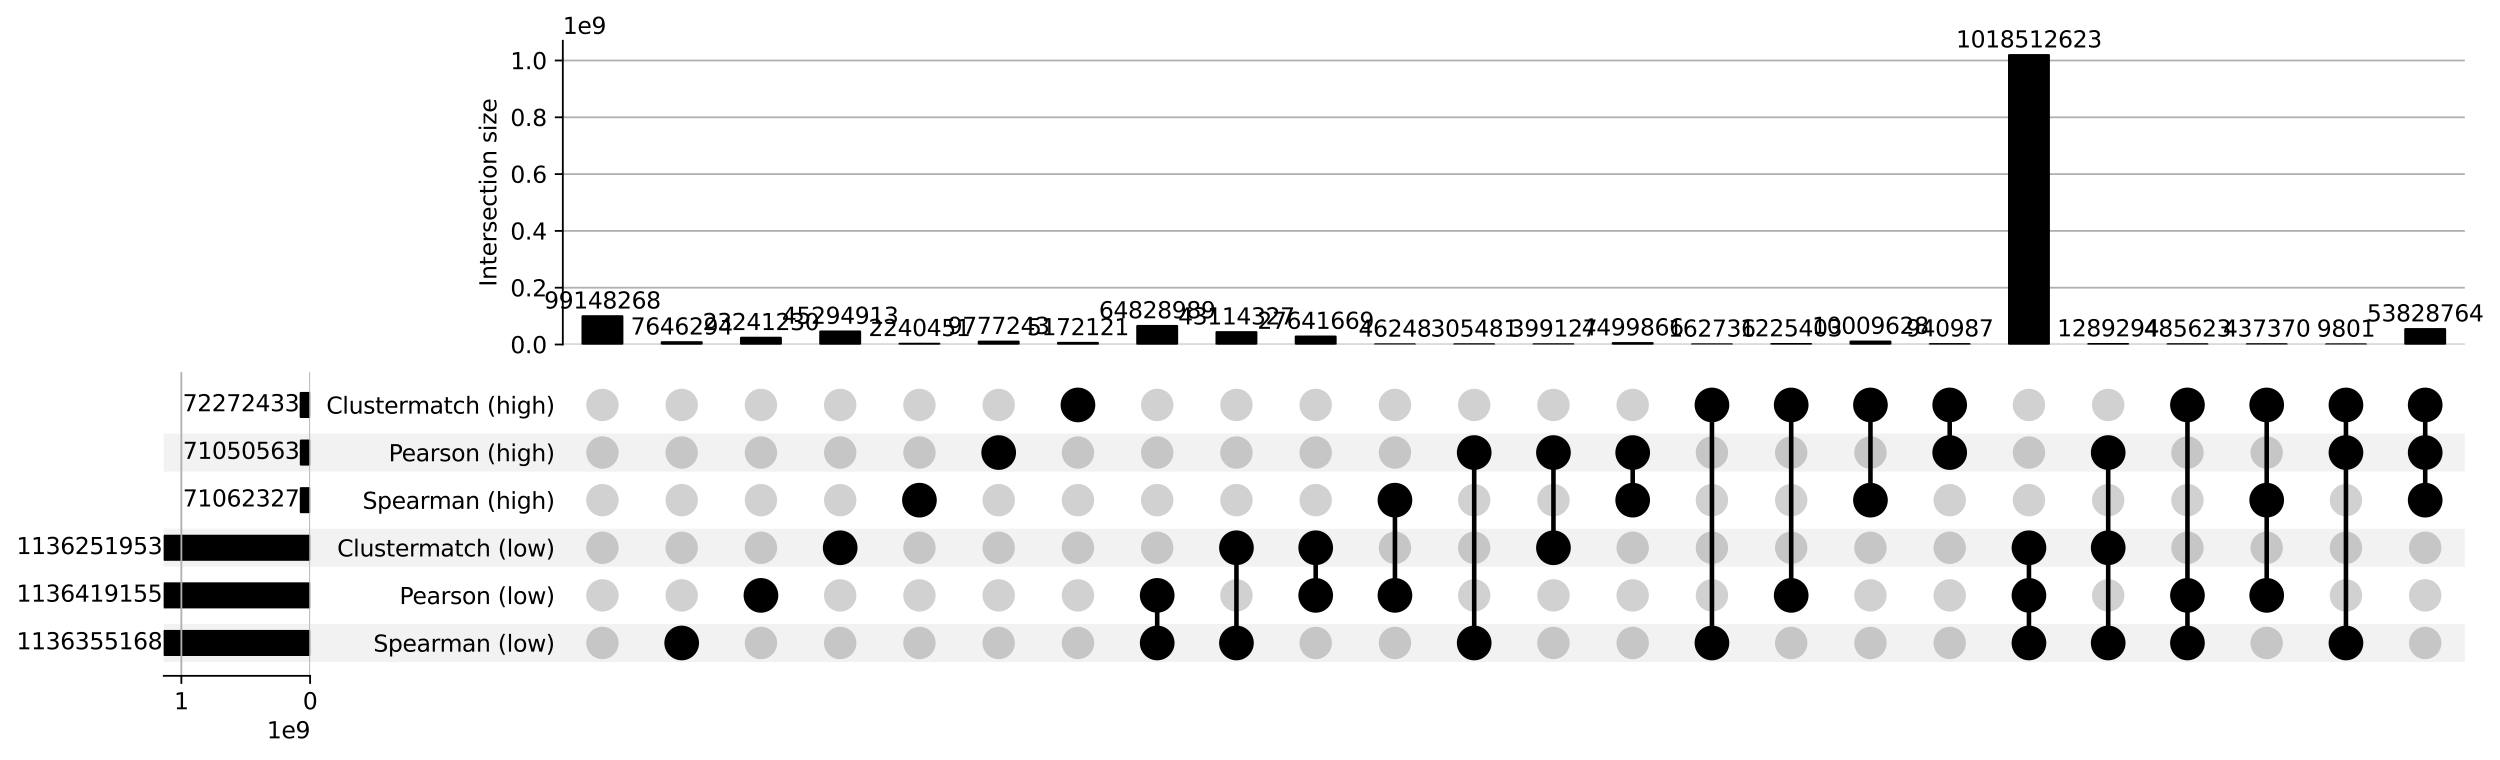 <?xml version="1.0" encoding="utf-8" standalone="no"?>
<!DOCTYPE svg PUBLIC "-//W3C//DTD SVG 1.1//EN"
  "http://www.w3.org/Graphics/SVG/1.1/DTD/svg11.dtd">
<svg xmlns:xlink="http://www.w3.org/1999/xlink" width="1091.249pt" height="331.555pt" viewBox="0 0 1091.249 331.555" xmlns="http://www.w3.org/2000/svg" version="1.1">
 <defs>
  <style type="text/css">*{stroke-linejoin: round; stroke-linecap: butt}</style>
 </defs>
 <g id="figure_1">
  <g id="patch_1">
   <path d="M 0 331.555 
L 1091.249 331.555 
L 1091.249 0 
L 0 0 
z
" style="fill: #ffffff"/>
  </g>
  <g id="axes_1">
   <g id="patch_2">
    <path d="M 71.496 288.972 
L 1075.896 288.972 
L 1075.896 272.349 
L 71.496 272.349 
z
" clip-path="url(#pa4d83be7ab)" style="fill-opacity: 0.051"/>
   </g>
   <g id="patch_3">
    <path d="M 71.496 268.193 
L 1075.896 268.193 
L 1075.896 251.569 
L 71.496 251.569 
L 71.496 268.193 
z
" clip-path="url(#pa4d83be7ab)" style="fill: none"/>
   </g>
   <g id="patch_4">
    <path d="M 71.496 247.413 
L 1075.896 247.413 
L 1075.896 230.789 
L 71.496 230.789 
z
" clip-path="url(#pa4d83be7ab)" style="fill-opacity: 0.051"/>
   </g>
   <g id="patch_5">
    <path d="M 71.496 226.634 
L 1075.896 226.634 
L 1075.896 210.01 
L 71.496 210.01 
L 71.496 226.634 
z
" clip-path="url(#pa4d83be7ab)" style="fill: none"/>
   </g>
   <g id="patch_6">
    <path d="M 71.496 205.854 
L 1075.896 205.854 
L 1075.896 189.23 
L 71.496 189.23 
z
" clip-path="url(#pa4d83be7ab)" style="fill-opacity: 0.051"/>
   </g>
   <g id="patch_7">
    <path d="M 71.496 185.074 
L 1075.896 185.074 
L 1075.896 168.451 
L 71.496 168.451 
L 71.496 185.074 
z
" clip-path="url(#pa4d83be7ab)" style="fill: none"/>
   </g>
   <g id="matplotlib.axis_1"/>
   <g id="matplotlib.axis_2">
    <g id="ytick_1"/>
    <g id="ytick_2"/>
    <g id="ytick_3"/>
    <g id="ytick_4"/>
    <g id="ytick_5"/>
    <g id="ytick_6"/>
   </g>
  </g>
  <g id="axes_2">
   <g id="matplotlib.axis_3">
    <g id="ytick_7">
     <g id="line2d_1"/>
     <g id="text_1">
      <!-- Spearman (low) -->
      <g transform="translate(162.992 284.46) scale(0.1 -0.1)">
       <defs>
        <path id="DejaVuSans-53" d="M 3425 4513 
L 3425 3897 
Q 3066 4069 2747 4153 
Q 2428 4238 2131 4238 
Q 1616 4238 1336 4038 
Q 1056 3838 1056 3469 
Q 1056 3159 1242 3001 
Q 1428 2844 1947 2747 
L 2328 2669 
Q 3034 2534 3370 2195 
Q 3706 1856 3706 1288 
Q 3706 609 3251 259 
Q 2797 -91 1919 -91 
Q 1588 -91 1214 -16 
Q 841 59 441 206 
L 441 856 
Q 825 641 1194 531 
Q 1563 422 1919 422 
Q 2459 422 2753 634 
Q 3047 847 3047 1241 
Q 3047 1584 2836 1778 
Q 2625 1972 2144 2069 
L 1759 2144 
Q 1053 2284 737 2584 
Q 422 2884 422 3419 
Q 422 4038 858 4394 
Q 1294 4750 2059 4750 
Q 2388 4750 2728 4690 
Q 3069 4631 3425 4513 
z
" transform="scale(0.016)"/>
        <path id="DejaVuSans-70" d="M 1159 525 
L 1159 -1331 
L 581 -1331 
L 581 3500 
L 1159 3500 
L 1159 2969 
Q 1341 3281 1617 3432 
Q 1894 3584 2278 3584 
Q 2916 3584 3314 3078 
Q 3713 2572 3713 1747 
Q 3713 922 3314 415 
Q 2916 -91 2278 -91 
Q 1894 -91 1617 61 
Q 1341 213 1159 525 
z
M 3116 1747 
Q 3116 2381 2855 2742 
Q 2594 3103 2138 3103 
Q 1681 3103 1420 2742 
Q 1159 2381 1159 1747 
Q 1159 1113 1420 752 
Q 1681 391 2138 391 
Q 2594 391 2855 752 
Q 3116 1113 3116 1747 
z
" transform="scale(0.016)"/>
        <path id="DejaVuSans-65" d="M 3597 1894 
L 3597 1613 
L 953 1613 
Q 991 1019 1311 708 
Q 1631 397 2203 397 
Q 2534 397 2845 478 
Q 3156 559 3463 722 
L 3463 178 
Q 3153 47 2828 -22 
Q 2503 -91 2169 -91 
Q 1331 -91 842 396 
Q 353 884 353 1716 
Q 353 2575 817 3079 
Q 1281 3584 2069 3584 
Q 2775 3584 3186 3129 
Q 3597 2675 3597 1894 
z
M 3022 2063 
Q 3016 2534 2758 2815 
Q 2500 3097 2075 3097 
Q 1594 3097 1305 2825 
Q 1016 2553 972 2059 
L 3022 2063 
z
" transform="scale(0.016)"/>
        <path id="DejaVuSans-61" d="M 2194 1759 
Q 1497 1759 1228 1600 
Q 959 1441 959 1056 
Q 959 750 1161 570 
Q 1363 391 1709 391 
Q 2188 391 2477 730 
Q 2766 1069 2766 1631 
L 2766 1759 
L 2194 1759 
z
M 3341 1997 
L 3341 0 
L 2766 0 
L 2766 531 
Q 2569 213 2275 61 
Q 1981 -91 1556 -91 
Q 1019 -91 701 211 
Q 384 513 384 1019 
Q 384 1609 779 1909 
Q 1175 2209 1959 2209 
L 2766 2209 
L 2766 2266 
Q 2766 2663 2505 2880 
Q 2244 3097 1772 3097 
Q 1472 3097 1187 3025 
Q 903 2953 641 2809 
L 641 3341 
Q 956 3463 1253 3523 
Q 1550 3584 1831 3584 
Q 2591 3584 2966 3190 
Q 3341 2797 3341 1997 
z
" transform="scale(0.016)"/>
        <path id="DejaVuSans-72" d="M 2631 2963 
Q 2534 3019 2420 3045 
Q 2306 3072 2169 3072 
Q 1681 3072 1420 2755 
Q 1159 2438 1159 1844 
L 1159 0 
L 581 0 
L 581 3500 
L 1159 3500 
L 1159 2956 
Q 1341 3275 1631 3429 
Q 1922 3584 2338 3584 
Q 2397 3584 2469 3576 
Q 2541 3569 2628 3553 
L 2631 2963 
z
" transform="scale(0.016)"/>
        <path id="DejaVuSans-6d" d="M 3328 2828 
Q 3544 3216 3844 3400 
Q 4144 3584 4550 3584 
Q 5097 3584 5394 3201 
Q 5691 2819 5691 2113 
L 5691 0 
L 5113 0 
L 5113 2094 
Q 5113 2597 4934 2840 
Q 4756 3084 4391 3084 
Q 3944 3084 3684 2787 
Q 3425 2491 3425 1978 
L 3425 0 
L 2847 0 
L 2847 2094 
Q 2847 2600 2669 2842 
Q 2491 3084 2119 3084 
Q 1678 3084 1418 2786 
Q 1159 2488 1159 1978 
L 1159 0 
L 581 0 
L 581 3500 
L 1159 3500 
L 1159 2956 
Q 1356 3278 1631 3431 
Q 1906 3584 2284 3584 
Q 2666 3584 2933 3390 
Q 3200 3197 3328 2828 
z
" transform="scale(0.016)"/>
        <path id="DejaVuSans-6e" d="M 3513 2113 
L 3513 0 
L 2938 0 
L 2938 2094 
Q 2938 2591 2744 2837 
Q 2550 3084 2163 3084 
Q 1697 3084 1428 2787 
Q 1159 2491 1159 1978 
L 1159 0 
L 581 0 
L 581 3500 
L 1159 3500 
L 1159 2956 
Q 1366 3272 1645 3428 
Q 1925 3584 2291 3584 
Q 2894 3584 3203 3211 
Q 3513 2838 3513 2113 
z
" transform="scale(0.016)"/>
        <path id="DejaVuSans-20" transform="scale(0.016)"/>
        <path id="DejaVuSans-28" d="M 1984 4856 
Q 1566 4138 1362 3434 
Q 1159 2731 1159 2009 
Q 1159 1288 1364 580 
Q 1569 -128 1984 -844 
L 1484 -844 
Q 1016 -109 783 600 
Q 550 1309 550 2009 
Q 550 2706 781 3412 
Q 1013 4119 1484 4856 
L 1984 4856 
z
" transform="scale(0.016)"/>
        <path id="DejaVuSans-6c" d="M 603 4863 
L 1178 4863 
L 1178 0 
L 603 0 
L 603 4863 
z
" transform="scale(0.016)"/>
        <path id="DejaVuSans-6f" d="M 1959 3097 
Q 1497 3097 1228 2736 
Q 959 2375 959 1747 
Q 959 1119 1226 758 
Q 1494 397 1959 397 
Q 2419 397 2687 759 
Q 2956 1122 2956 1747 
Q 2956 2369 2687 2733 
Q 2419 3097 1959 3097 
z
M 1959 3584 
Q 2709 3584 3137 3096 
Q 3566 2609 3566 1747 
Q 3566 888 3137 398 
Q 2709 -91 1959 -91 
Q 1206 -91 779 398 
Q 353 888 353 1747 
Q 353 2609 779 3096 
Q 1206 3584 1959 3584 
z
" transform="scale(0.016)"/>
        <path id="DejaVuSans-77" d="M 269 3500 
L 844 3500 
L 1563 769 
L 2278 3500 
L 2956 3500 
L 3675 769 
L 4391 3500 
L 4966 3500 
L 4050 0 
L 3372 0 
L 2619 2869 
L 1863 0 
L 1184 0 
L 269 3500 
z
" transform="scale(0.016)"/>
        <path id="DejaVuSans-29" d="M 513 4856 
L 1013 4856 
Q 1481 4119 1714 3412 
Q 1947 2706 1947 2009 
Q 1947 1309 1714 600 
Q 1481 -109 1013 -844 
L 513 -844 
Q 928 -128 1133 580 
Q 1338 1288 1338 2009 
Q 1338 2731 1133 3434 
Q 928 4138 513 4856 
z
" transform="scale(0.016)"/>
       </defs>
       <use xlink:href="#DejaVuSans-53"/>
       <use xlink:href="#DejaVuSans-70" transform="translate(63.477 0)"/>
       <use xlink:href="#DejaVuSans-65" transform="translate(126.953 0)"/>
       <use xlink:href="#DejaVuSans-61" transform="translate(188.477 0)"/>
       <use xlink:href="#DejaVuSans-72" transform="translate(249.756 0)"/>
       <use xlink:href="#DejaVuSans-6d" transform="translate(289.119 0)"/>
       <use xlink:href="#DejaVuSans-61" transform="translate(386.531 0)"/>
       <use xlink:href="#DejaVuSans-6e" transform="translate(447.811 0)"/>
       <use xlink:href="#DejaVuSans-20" transform="translate(511.189 0)"/>
       <use xlink:href="#DejaVuSans-28" transform="translate(542.977 0)"/>
       <use xlink:href="#DejaVuSans-6c" transform="translate(581.99 0)"/>
       <use xlink:href="#DejaVuSans-6f" transform="translate(609.773 0)"/>
       <use xlink:href="#DejaVuSans-77" transform="translate(670.955 0)"/>
       <use xlink:href="#DejaVuSans-29" transform="translate(752.742 0)"/>
      </g>
     </g>
    </g>
    <g id="ytick_8">
     <g id="line2d_2"/>
     <g id="text_2">
      <!-- Pearson (low) -->
      <g transform="translate(174.388 263.68) scale(0.1 -0.1)">
       <defs>
        <path id="DejaVuSans-50" d="M 1259 4147 
L 1259 2394 
L 2053 2394 
Q 2494 2394 2734 2622 
Q 2975 2850 2975 3272 
Q 2975 3691 2734 3919 
Q 2494 4147 2053 4147 
L 1259 4147 
z
M 628 4666 
L 2053 4666 
Q 2838 4666 3239 4311 
Q 3641 3956 3641 3272 
Q 3641 2581 3239 2228 
Q 2838 1875 2053 1875 
L 1259 1875 
L 1259 0 
L 628 0 
L 628 4666 
z
" transform="scale(0.016)"/>
        <path id="DejaVuSans-73" d="M 2834 3397 
L 2834 2853 
Q 2591 2978 2328 3040 
Q 2066 3103 1784 3103 
Q 1356 3103 1142 2972 
Q 928 2841 928 2578 
Q 928 2378 1081 2264 
Q 1234 2150 1697 2047 
L 1894 2003 
Q 2506 1872 2764 1633 
Q 3022 1394 3022 966 
Q 3022 478 2636 193 
Q 2250 -91 1575 -91 
Q 1294 -91 989 -36 
Q 684 19 347 128 
L 347 722 
Q 666 556 975 473 
Q 1284 391 1588 391 
Q 1994 391 2212 530 
Q 2431 669 2431 922 
Q 2431 1156 2273 1281 
Q 2116 1406 1581 1522 
L 1381 1569 
Q 847 1681 609 1914 
Q 372 2147 372 2553 
Q 372 3047 722 3315 
Q 1072 3584 1716 3584 
Q 2034 3584 2315 3537 
Q 2597 3491 2834 3397 
z
" transform="scale(0.016)"/>
       </defs>
       <use xlink:href="#DejaVuSans-50"/>
       <use xlink:href="#DejaVuSans-65" transform="translate(56.678 0)"/>
       <use xlink:href="#DejaVuSans-61" transform="translate(118.201 0)"/>
       <use xlink:href="#DejaVuSans-72" transform="translate(179.48 0)"/>
       <use xlink:href="#DejaVuSans-73" transform="translate(220.594 0)"/>
       <use xlink:href="#DejaVuSans-6f" transform="translate(272.693 0)"/>
       <use xlink:href="#DejaVuSans-6e" transform="translate(333.875 0)"/>
       <use xlink:href="#DejaVuSans-20" transform="translate(397.254 0)"/>
       <use xlink:href="#DejaVuSans-28" transform="translate(429.041 0)"/>
       <use xlink:href="#DejaVuSans-6c" transform="translate(468.055 0)"/>
       <use xlink:href="#DejaVuSans-6f" transform="translate(495.838 0)"/>
       <use xlink:href="#DejaVuSans-77" transform="translate(557.02 0)"/>
       <use xlink:href="#DejaVuSans-29" transform="translate(638.807 0)"/>
      </g>
     </g>
    </g>
    <g id="ytick_9">
     <g id="line2d_3"/>
     <g id="text_3">
      <!-- Clustermatch (low) -->
      <g transform="translate(147.171 242.901) scale(0.1 -0.1)">
       <defs>
        <path id="DejaVuSans-43" d="M 4122 4306 
L 4122 3641 
Q 3803 3938 3442 4084 
Q 3081 4231 2675 4231 
Q 1875 4231 1450 3742 
Q 1025 3253 1025 2328 
Q 1025 1406 1450 917 
Q 1875 428 2675 428 
Q 3081 428 3442 575 
Q 3803 722 4122 1019 
L 4122 359 
Q 3791 134 3420 21 
Q 3050 -91 2638 -91 
Q 1578 -91 968 557 
Q 359 1206 359 2328 
Q 359 3453 968 4101 
Q 1578 4750 2638 4750 
Q 3056 4750 3426 4639 
Q 3797 4528 4122 4306 
z
" transform="scale(0.016)"/>
        <path id="DejaVuSans-75" d="M 544 1381 
L 544 3500 
L 1119 3500 
L 1119 1403 
Q 1119 906 1312 657 
Q 1506 409 1894 409 
Q 2359 409 2629 706 
Q 2900 1003 2900 1516 
L 2900 3500 
L 3475 3500 
L 3475 0 
L 2900 0 
L 2900 538 
Q 2691 219 2414 64 
Q 2138 -91 1772 -91 
Q 1169 -91 856 284 
Q 544 659 544 1381 
z
M 1991 3584 
L 1991 3584 
z
" transform="scale(0.016)"/>
        <path id="DejaVuSans-74" d="M 1172 4494 
L 1172 3500 
L 2356 3500 
L 2356 3053 
L 1172 3053 
L 1172 1153 
Q 1172 725 1289 603 
Q 1406 481 1766 481 
L 2356 481 
L 2356 0 
L 1766 0 
Q 1100 0 847 248 
Q 594 497 594 1153 
L 594 3053 
L 172 3053 
L 172 3500 
L 594 3500 
L 594 4494 
L 1172 4494 
z
" transform="scale(0.016)"/>
        <path id="DejaVuSans-63" d="M 3122 3366 
L 3122 2828 
Q 2878 2963 2633 3030 
Q 2388 3097 2138 3097 
Q 1578 3097 1268 2742 
Q 959 2388 959 1747 
Q 959 1106 1268 751 
Q 1578 397 2138 397 
Q 2388 397 2633 464 
Q 2878 531 3122 666 
L 3122 134 
Q 2881 22 2623 -34 
Q 2366 -91 2075 -91 
Q 1284 -91 818 406 
Q 353 903 353 1747 
Q 353 2603 823 3093 
Q 1294 3584 2113 3584 
Q 2378 3584 2631 3529 
Q 2884 3475 3122 3366 
z
" transform="scale(0.016)"/>
        <path id="DejaVuSans-68" d="M 3513 2113 
L 3513 0 
L 2938 0 
L 2938 2094 
Q 2938 2591 2744 2837 
Q 2550 3084 2163 3084 
Q 1697 3084 1428 2787 
Q 1159 2491 1159 1978 
L 1159 0 
L 581 0 
L 581 4863 
L 1159 4863 
L 1159 2956 
Q 1366 3272 1645 3428 
Q 1925 3584 2291 3584 
Q 2894 3584 3203 3211 
Q 3513 2838 3513 2113 
z
" transform="scale(0.016)"/>
       </defs>
       <use xlink:href="#DejaVuSans-43"/>
       <use xlink:href="#DejaVuSans-6c" transform="translate(69.824 0)"/>
       <use xlink:href="#DejaVuSans-75" transform="translate(97.607 0)"/>
       <use xlink:href="#DejaVuSans-73" transform="translate(160.986 0)"/>
       <use xlink:href="#DejaVuSans-74" transform="translate(213.086 0)"/>
       <use xlink:href="#DejaVuSans-65" transform="translate(252.295 0)"/>
       <use xlink:href="#DejaVuSans-72" transform="translate(313.818 0)"/>
       <use xlink:href="#DejaVuSans-6d" transform="translate(353.182 0)"/>
       <use xlink:href="#DejaVuSans-61" transform="translate(450.594 0)"/>
       <use xlink:href="#DejaVuSans-74" transform="translate(511.873 0)"/>
       <use xlink:href="#DejaVuSans-63" transform="translate(551.082 0)"/>
       <use xlink:href="#DejaVuSans-68" transform="translate(606.062 0)"/>
       <use xlink:href="#DejaVuSans-20" transform="translate(669.441 0)"/>
       <use xlink:href="#DejaVuSans-28" transform="translate(701.229 0)"/>
       <use xlink:href="#DejaVuSans-6c" transform="translate(740.242 0)"/>
       <use xlink:href="#DejaVuSans-6f" transform="translate(768.025 0)"/>
       <use xlink:href="#DejaVuSans-77" transform="translate(829.207 0)"/>
       <use xlink:href="#DejaVuSans-29" transform="translate(910.994 0)"/>
      </g>
     </g>
    </g>
    <g id="ytick_10">
     <g id="line2d_4"/>
     <g id="text_4">
      <!-- Spearman (high) -->
      <g transform="translate(158.266 222.121) scale(0.1 -0.1)">
       <defs>
        <path id="DejaVuSans-69" d="M 603 3500 
L 1178 3500 
L 1178 0 
L 603 0 
L 603 3500 
z
M 603 4863 
L 1178 4863 
L 1178 4134 
L 603 4134 
L 603 4863 
z
" transform="scale(0.016)"/>
        <path id="DejaVuSans-67" d="M 2906 1791 
Q 2906 2416 2648 2759 
Q 2391 3103 1925 3103 
Q 1463 3103 1205 2759 
Q 947 2416 947 1791 
Q 947 1169 1205 825 
Q 1463 481 1925 481 
Q 2391 481 2648 825 
Q 2906 1169 2906 1791 
z
M 3481 434 
Q 3481 -459 3084 -895 
Q 2688 -1331 1869 -1331 
Q 1566 -1331 1297 -1286 
Q 1028 -1241 775 -1147 
L 775 -588 
Q 1028 -725 1275 -790 
Q 1522 -856 1778 -856 
Q 2344 -856 2625 -561 
Q 2906 -266 2906 331 
L 2906 616 
Q 2728 306 2450 153 
Q 2172 0 1784 0 
Q 1141 0 747 490 
Q 353 981 353 1791 
Q 353 2603 747 3093 
Q 1141 3584 1784 3584 
Q 2172 3584 2450 3431 
Q 2728 3278 2906 2969 
L 2906 3500 
L 3481 3500 
L 3481 434 
z
" transform="scale(0.016)"/>
       </defs>
       <use xlink:href="#DejaVuSans-53"/>
       <use xlink:href="#DejaVuSans-70" transform="translate(63.477 0)"/>
       <use xlink:href="#DejaVuSans-65" transform="translate(126.953 0)"/>
       <use xlink:href="#DejaVuSans-61" transform="translate(188.477 0)"/>
       <use xlink:href="#DejaVuSans-72" transform="translate(249.756 0)"/>
       <use xlink:href="#DejaVuSans-6d" transform="translate(289.119 0)"/>
       <use xlink:href="#DejaVuSans-61" transform="translate(386.531 0)"/>
       <use xlink:href="#DejaVuSans-6e" transform="translate(447.811 0)"/>
       <use xlink:href="#DejaVuSans-20" transform="translate(511.189 0)"/>
       <use xlink:href="#DejaVuSans-28" transform="translate(542.977 0)"/>
       <use xlink:href="#DejaVuSans-68" transform="translate(581.99 0)"/>
       <use xlink:href="#DejaVuSans-69" transform="translate(645.369 0)"/>
       <use xlink:href="#DejaVuSans-67" transform="translate(673.152 0)"/>
       <use xlink:href="#DejaVuSans-68" transform="translate(736.629 0)"/>
       <use xlink:href="#DejaVuSans-29" transform="translate(800.008 0)"/>
      </g>
     </g>
    </g>
    <g id="ytick_11">
     <g id="line2d_5"/>
     <g id="text_5">
      <!-- Pearson (high) -->
      <g transform="translate(169.661 201.341) scale(0.1 -0.1)">
       <use xlink:href="#DejaVuSans-50"/>
       <use xlink:href="#DejaVuSans-65" transform="translate(56.678 0)"/>
       <use xlink:href="#DejaVuSans-61" transform="translate(118.201 0)"/>
       <use xlink:href="#DejaVuSans-72" transform="translate(179.48 0)"/>
       <use xlink:href="#DejaVuSans-73" transform="translate(220.594 0)"/>
       <use xlink:href="#DejaVuSans-6f" transform="translate(272.693 0)"/>
       <use xlink:href="#DejaVuSans-6e" transform="translate(333.875 0)"/>
       <use xlink:href="#DejaVuSans-20" transform="translate(397.254 0)"/>
       <use xlink:href="#DejaVuSans-28" transform="translate(429.041 0)"/>
       <use xlink:href="#DejaVuSans-68" transform="translate(468.055 0)"/>
       <use xlink:href="#DejaVuSans-69" transform="translate(531.434 0)"/>
       <use xlink:href="#DejaVuSans-67" transform="translate(559.217 0)"/>
       <use xlink:href="#DejaVuSans-68" transform="translate(622.693 0)"/>
       <use xlink:href="#DejaVuSans-29" transform="translate(686.072 0)"/>
      </g>
     </g>
    </g>
    <g id="ytick_12">
     <g id="line2d_6"/>
     <g id="text_6">
      <!-- Clustermatch (high) -->
      <g transform="translate(142.444 180.562) scale(0.1 -0.1)">
       <use xlink:href="#DejaVuSans-43"/>
       <use xlink:href="#DejaVuSans-6c" transform="translate(69.824 0)"/>
       <use xlink:href="#DejaVuSans-75" transform="translate(97.607 0)"/>
       <use xlink:href="#DejaVuSans-73" transform="translate(160.986 0)"/>
       <use xlink:href="#DejaVuSans-74" transform="translate(213.086 0)"/>
       <use xlink:href="#DejaVuSans-65" transform="translate(252.295 0)"/>
       <use xlink:href="#DejaVuSans-72" transform="translate(313.818 0)"/>
       <use xlink:href="#DejaVuSans-6d" transform="translate(353.182 0)"/>
       <use xlink:href="#DejaVuSans-61" transform="translate(450.594 0)"/>
       <use xlink:href="#DejaVuSans-74" transform="translate(511.873 0)"/>
       <use xlink:href="#DejaVuSans-63" transform="translate(551.082 0)"/>
       <use xlink:href="#DejaVuSans-68" transform="translate(606.062 0)"/>
       <use xlink:href="#DejaVuSans-20" transform="translate(669.441 0)"/>
       <use xlink:href="#DejaVuSans-28" transform="translate(701.229 0)"/>
       <use xlink:href="#DejaVuSans-68" transform="translate(740.242 0)"/>
       <use xlink:href="#DejaVuSans-69" transform="translate(803.621 0)"/>
       <use xlink:href="#DejaVuSans-67" transform="translate(831.404 0)"/>
       <use xlink:href="#DejaVuSans-68" transform="translate(894.881 0)"/>
       <use xlink:href="#DejaVuSans-29" transform="translate(958.26 0)"/>
      </g>
     </g>
    </g>
   </g>
   <g id="LineCollection_1">
    <path d="M 297.558 280.661 
L 297.558 280.661 
" clip-path="url(#p0ae87e9ca7)" style="fill: none; stroke: #000000; stroke-width: 2"/>
    <path d="M 332.151 259.881 
L 332.151 259.881 
" clip-path="url(#p0ae87e9ca7)" style="fill: none; stroke: #000000; stroke-width: 2"/>
    <path d="M 366.744 239.101 
L 366.744 239.101 
" clip-path="url(#p0ae87e9ca7)" style="fill: none; stroke: #000000; stroke-width: 2"/>
    <path d="M 401.336 218.322 
L 401.336 218.322 
" clip-path="url(#p0ae87e9ca7)" style="fill: none; stroke: #000000; stroke-width: 2"/>
    <path d="M 435.929 197.542 
L 435.929 197.542 
" clip-path="url(#p0ae87e9ca7)" style="fill: none; stroke: #000000; stroke-width: 2"/>
    <path d="M 470.522 176.762 
L 470.522 176.762 
" clip-path="url(#p0ae87e9ca7)" style="fill: none; stroke: #000000; stroke-width: 2"/>
    <path d="M 505.115 280.661 
L 505.115 259.881 
" clip-path="url(#p0ae87e9ca7)" style="fill: none; stroke: #000000; stroke-width: 2"/>
    <path d="M 539.708 280.661 
L 539.708 239.101 
" clip-path="url(#p0ae87e9ca7)" style="fill: none; stroke: #000000; stroke-width: 2"/>
    <path d="M 574.3 259.881 
L 574.3 239.101 
" clip-path="url(#p0ae87e9ca7)" style="fill: none; stroke: #000000; stroke-width: 2"/>
    <path d="M 608.893 259.881 
L 608.893 218.322 
" clip-path="url(#p0ae87e9ca7)" style="fill: none; stroke: #000000; stroke-width: 2"/>
    <path d="M 643.486 280.661 
L 643.486 197.542 
" clip-path="url(#p0ae87e9ca7)" style="fill: none; stroke: #000000; stroke-width: 2"/>
    <path d="M 678.079 239.101 
L 678.079 197.542 
" clip-path="url(#p0ae87e9ca7)" style="fill: none; stroke: #000000; stroke-width: 2"/>
    <path d="M 712.671 218.322 
L 712.671 197.542 
" clip-path="url(#p0ae87e9ca7)" style="fill: none; stroke: #000000; stroke-width: 2"/>
    <path d="M 747.264 280.661 
L 747.264 176.762 
" clip-path="url(#p0ae87e9ca7)" style="fill: none; stroke: #000000; stroke-width: 2"/>
    <path d="M 781.857 259.881 
L 781.857 176.762 
" clip-path="url(#p0ae87e9ca7)" style="fill: none; stroke: #000000; stroke-width: 2"/>
    <path d="M 816.45 218.322 
L 816.45 176.762 
" clip-path="url(#p0ae87e9ca7)" style="fill: none; stroke: #000000; stroke-width: 2"/>
    <path d="M 851.043 197.542 
L 851.043 176.762 
" clip-path="url(#p0ae87e9ca7)" style="fill: none; stroke: #000000; stroke-width: 2"/>
    <path d="M 885.635 280.661 
L 885.635 239.101 
" clip-path="url(#p0ae87e9ca7)" style="fill: none; stroke: #000000; stroke-width: 2"/>
    <path d="M 920.228 280.661 
L 920.228 197.542 
" clip-path="url(#p0ae87e9ca7)" style="fill: none; stroke: #000000; stroke-width: 2"/>
    <path d="M 954.821 280.661 
L 954.821 176.762 
" clip-path="url(#p0ae87e9ca7)" style="fill: none; stroke: #000000; stroke-width: 2"/>
    <path d="M 989.414 259.881 
L 989.414 176.762 
" clip-path="url(#p0ae87e9ca7)" style="fill: none; stroke: #000000; stroke-width: 2"/>
    <path d="M 1024.006 280.661 
L 1024.006 176.762 
" clip-path="url(#p0ae87e9ca7)" style="fill: none; stroke: #000000; stroke-width: 2"/>
    <path d="M 1058.599 218.322 
L 1058.599 176.762 
" clip-path="url(#p0ae87e9ca7)" style="fill: none; stroke: #000000; stroke-width: 2"/>
   </g>
   <g id="PathCollection_1">
    <defs>
     <path id="C0_0_cb0c884f7d" d="M 0 7.071 
C 1.875 7.071 3.674 6.326 5 5 
C 6.326 3.674 7.071 1.875 7.071 -0 
C 7.071 -1.875 6.326 -3.674 5 -5 
C 3.674 -6.326 1.875 -7.071 0 -7.071 
C -1.875 -7.071 -3.674 -6.326 -5 -5 
C -6.326 -3.674 -7.071 -1.875 -7.071 0 
C -7.071 1.875 -6.326 3.674 -5 5 
C -3.674 6.326 -1.875 7.071 0 7.071 
z
"/>
    </defs>
    <g clip-path="url(#p0ae87e9ca7)">
     <use xlink:href="#C0_0_cb0c884f7d" x="262.965" y="280.661" style="fill-opacity: 0.18"/>
    </g>
    <g clip-path="url(#p0ae87e9ca7)">
     <use xlink:href="#C0_0_cb0c884f7d" x="262.965" y="259.881" style="fill-opacity: 0.18"/>
    </g>
    <g clip-path="url(#p0ae87e9ca7)">
     <use xlink:href="#C0_0_cb0c884f7d" x="262.965" y="239.101" style="fill-opacity: 0.18"/>
    </g>
    <g clip-path="url(#p0ae87e9ca7)">
     <use xlink:href="#C0_0_cb0c884f7d" x="262.965" y="218.322" style="fill-opacity: 0.18"/>
    </g>
    <g clip-path="url(#p0ae87e9ca7)">
     <use xlink:href="#C0_0_cb0c884f7d" x="262.965" y="197.542" style="fill-opacity: 0.18"/>
    </g>
    <g clip-path="url(#p0ae87e9ca7)">
     <use xlink:href="#C0_0_cb0c884f7d" x="262.965" y="176.762" style="fill-opacity: 0.18"/>
    </g>
    <g clip-path="url(#p0ae87e9ca7)">
     <use xlink:href="#C0_0_cb0c884f7d" x="297.558" y="280.661" style="stroke: #000000"/>
    </g>
    <g clip-path="url(#p0ae87e9ca7)">
     <use xlink:href="#C0_0_cb0c884f7d" x="297.558" y="259.881" style="fill-opacity: 0.18"/>
    </g>
    <g clip-path="url(#p0ae87e9ca7)">
     <use xlink:href="#C0_0_cb0c884f7d" x="297.558" y="239.101" style="fill-opacity: 0.18"/>
    </g>
    <g clip-path="url(#p0ae87e9ca7)">
     <use xlink:href="#C0_0_cb0c884f7d" x="297.558" y="218.322" style="fill-opacity: 0.18"/>
    </g>
    <g clip-path="url(#p0ae87e9ca7)">
     <use xlink:href="#C0_0_cb0c884f7d" x="297.558" y="197.542" style="fill-opacity: 0.18"/>
    </g>
    <g clip-path="url(#p0ae87e9ca7)">
     <use xlink:href="#C0_0_cb0c884f7d" x="297.558" y="176.762" style="fill-opacity: 0.18"/>
    </g>
    <g clip-path="url(#p0ae87e9ca7)">
     <use xlink:href="#C0_0_cb0c884f7d" x="332.151" y="280.661" style="fill-opacity: 0.18"/>
    </g>
    <g clip-path="url(#p0ae87e9ca7)">
     <use xlink:href="#C0_0_cb0c884f7d" x="332.151" y="259.881" style="stroke: #000000"/>
    </g>
    <g clip-path="url(#p0ae87e9ca7)">
     <use xlink:href="#C0_0_cb0c884f7d" x="332.151" y="239.101" style="fill-opacity: 0.18"/>
    </g>
    <g clip-path="url(#p0ae87e9ca7)">
     <use xlink:href="#C0_0_cb0c884f7d" x="332.151" y="218.322" style="fill-opacity: 0.18"/>
    </g>
    <g clip-path="url(#p0ae87e9ca7)">
     <use xlink:href="#C0_0_cb0c884f7d" x="332.151" y="197.542" style="fill-opacity: 0.18"/>
    </g>
    <g clip-path="url(#p0ae87e9ca7)">
     <use xlink:href="#C0_0_cb0c884f7d" x="332.151" y="176.762" style="fill-opacity: 0.18"/>
    </g>
    <g clip-path="url(#p0ae87e9ca7)">
     <use xlink:href="#C0_0_cb0c884f7d" x="366.744" y="280.661" style="fill-opacity: 0.18"/>
    </g>
    <g clip-path="url(#p0ae87e9ca7)">
     <use xlink:href="#C0_0_cb0c884f7d" x="366.744" y="259.881" style="fill-opacity: 0.18"/>
    </g>
    <g clip-path="url(#p0ae87e9ca7)">
     <use xlink:href="#C0_0_cb0c884f7d" x="366.744" y="239.101" style="stroke: #000000"/>
    </g>
    <g clip-path="url(#p0ae87e9ca7)">
     <use xlink:href="#C0_0_cb0c884f7d" x="366.744" y="218.322" style="fill-opacity: 0.18"/>
    </g>
    <g clip-path="url(#p0ae87e9ca7)">
     <use xlink:href="#C0_0_cb0c884f7d" x="366.744" y="197.542" style="fill-opacity: 0.18"/>
    </g>
    <g clip-path="url(#p0ae87e9ca7)">
     <use xlink:href="#C0_0_cb0c884f7d" x="366.744" y="176.762" style="fill-opacity: 0.18"/>
    </g>
    <g clip-path="url(#p0ae87e9ca7)">
     <use xlink:href="#C0_0_cb0c884f7d" x="401.336" y="280.661" style="fill-opacity: 0.18"/>
    </g>
    <g clip-path="url(#p0ae87e9ca7)">
     <use xlink:href="#C0_0_cb0c884f7d" x="401.336" y="259.881" style="fill-opacity: 0.18"/>
    </g>
    <g clip-path="url(#p0ae87e9ca7)">
     <use xlink:href="#C0_0_cb0c884f7d" x="401.336" y="239.101" style="fill-opacity: 0.18"/>
    </g>
    <g clip-path="url(#p0ae87e9ca7)">
     <use xlink:href="#C0_0_cb0c884f7d" x="401.336" y="218.322" style="stroke: #000000"/>
    </g>
    <g clip-path="url(#p0ae87e9ca7)">
     <use xlink:href="#C0_0_cb0c884f7d" x="401.336" y="197.542" style="fill-opacity: 0.18"/>
    </g>
    <g clip-path="url(#p0ae87e9ca7)">
     <use xlink:href="#C0_0_cb0c884f7d" x="401.336" y="176.762" style="fill-opacity: 0.18"/>
    </g>
    <g clip-path="url(#p0ae87e9ca7)">
     <use xlink:href="#C0_0_cb0c884f7d" x="435.929" y="280.661" style="fill-opacity: 0.18"/>
    </g>
    <g clip-path="url(#p0ae87e9ca7)">
     <use xlink:href="#C0_0_cb0c884f7d" x="435.929" y="259.881" style="fill-opacity: 0.18"/>
    </g>
    <g clip-path="url(#p0ae87e9ca7)">
     <use xlink:href="#C0_0_cb0c884f7d" x="435.929" y="239.101" style="fill-opacity: 0.18"/>
    </g>
    <g clip-path="url(#p0ae87e9ca7)">
     <use xlink:href="#C0_0_cb0c884f7d" x="435.929" y="218.322" style="fill-opacity: 0.18"/>
    </g>
    <g clip-path="url(#p0ae87e9ca7)">
     <use xlink:href="#C0_0_cb0c884f7d" x="435.929" y="197.542" style="stroke: #000000"/>
    </g>
    <g clip-path="url(#p0ae87e9ca7)">
     <use xlink:href="#C0_0_cb0c884f7d" x="435.929" y="176.762" style="fill-opacity: 0.18"/>
    </g>
    <g clip-path="url(#p0ae87e9ca7)">
     <use xlink:href="#C0_0_cb0c884f7d" x="470.522" y="280.661" style="fill-opacity: 0.18"/>
    </g>
    <g clip-path="url(#p0ae87e9ca7)">
     <use xlink:href="#C0_0_cb0c884f7d" x="470.522" y="259.881" style="fill-opacity: 0.18"/>
    </g>
    <g clip-path="url(#p0ae87e9ca7)">
     <use xlink:href="#C0_0_cb0c884f7d" x="470.522" y="239.101" style="fill-opacity: 0.18"/>
    </g>
    <g clip-path="url(#p0ae87e9ca7)">
     <use xlink:href="#C0_0_cb0c884f7d" x="470.522" y="218.322" style="fill-opacity: 0.18"/>
    </g>
    <g clip-path="url(#p0ae87e9ca7)">
     <use xlink:href="#C0_0_cb0c884f7d" x="470.522" y="197.542" style="fill-opacity: 0.18"/>
    </g>
    <g clip-path="url(#p0ae87e9ca7)">
     <use xlink:href="#C0_0_cb0c884f7d" x="470.522" y="176.762" style="stroke: #000000"/>
    </g>
    <g clip-path="url(#p0ae87e9ca7)">
     <use xlink:href="#C0_0_cb0c884f7d" x="505.115" y="280.661" style="stroke: #000000"/>
    </g>
    <g clip-path="url(#p0ae87e9ca7)">
     <use xlink:href="#C0_0_cb0c884f7d" x="505.115" y="259.881" style="stroke: #000000"/>
    </g>
    <g clip-path="url(#p0ae87e9ca7)">
     <use xlink:href="#C0_0_cb0c884f7d" x="505.115" y="239.101" style="fill-opacity: 0.18"/>
    </g>
    <g clip-path="url(#p0ae87e9ca7)">
     <use xlink:href="#C0_0_cb0c884f7d" x="505.115" y="218.322" style="fill-opacity: 0.18"/>
    </g>
    <g clip-path="url(#p0ae87e9ca7)">
     <use xlink:href="#C0_0_cb0c884f7d" x="505.115" y="197.542" style="fill-opacity: 0.18"/>
    </g>
    <g clip-path="url(#p0ae87e9ca7)">
     <use xlink:href="#C0_0_cb0c884f7d" x="505.115" y="176.762" style="fill-opacity: 0.18"/>
    </g>
    <g clip-path="url(#p0ae87e9ca7)">
     <use xlink:href="#C0_0_cb0c884f7d" x="539.708" y="280.661" style="stroke: #000000"/>
    </g>
    <g clip-path="url(#p0ae87e9ca7)">
     <use xlink:href="#C0_0_cb0c884f7d" x="539.708" y="259.881" style="fill-opacity: 0.18"/>
    </g>
    <g clip-path="url(#p0ae87e9ca7)">
     <use xlink:href="#C0_0_cb0c884f7d" x="539.708" y="239.101" style="stroke: #000000"/>
    </g>
    <g clip-path="url(#p0ae87e9ca7)">
     <use xlink:href="#C0_0_cb0c884f7d" x="539.708" y="218.322" style="fill-opacity: 0.18"/>
    </g>
    <g clip-path="url(#p0ae87e9ca7)">
     <use xlink:href="#C0_0_cb0c884f7d" x="539.708" y="197.542" style="fill-opacity: 0.18"/>
    </g>
    <g clip-path="url(#p0ae87e9ca7)">
     <use xlink:href="#C0_0_cb0c884f7d" x="539.708" y="176.762" style="fill-opacity: 0.18"/>
    </g>
    <g clip-path="url(#p0ae87e9ca7)">
     <use xlink:href="#C0_0_cb0c884f7d" x="574.3" y="280.661" style="fill-opacity: 0.18"/>
    </g>
    <g clip-path="url(#p0ae87e9ca7)">
     <use xlink:href="#C0_0_cb0c884f7d" x="574.3" y="259.881" style="stroke: #000000"/>
    </g>
    <g clip-path="url(#p0ae87e9ca7)">
     <use xlink:href="#C0_0_cb0c884f7d" x="574.3" y="239.101" style="stroke: #000000"/>
    </g>
    <g clip-path="url(#p0ae87e9ca7)">
     <use xlink:href="#C0_0_cb0c884f7d" x="574.3" y="218.322" style="fill-opacity: 0.18"/>
    </g>
    <g clip-path="url(#p0ae87e9ca7)">
     <use xlink:href="#C0_0_cb0c884f7d" x="574.3" y="197.542" style="fill-opacity: 0.18"/>
    </g>
    <g clip-path="url(#p0ae87e9ca7)">
     <use xlink:href="#C0_0_cb0c884f7d" x="574.3" y="176.762" style="fill-opacity: 0.18"/>
    </g>
    <g clip-path="url(#p0ae87e9ca7)">
     <use xlink:href="#C0_0_cb0c884f7d" x="608.893" y="280.661" style="fill-opacity: 0.18"/>
    </g>
    <g clip-path="url(#p0ae87e9ca7)">
     <use xlink:href="#C0_0_cb0c884f7d" x="608.893" y="259.881" style="stroke: #000000"/>
    </g>
    <g clip-path="url(#p0ae87e9ca7)">
     <use xlink:href="#C0_0_cb0c884f7d" x="608.893" y="239.101" style="fill-opacity: 0.18"/>
    </g>
    <g clip-path="url(#p0ae87e9ca7)">
     <use xlink:href="#C0_0_cb0c884f7d" x="608.893" y="218.322" style="stroke: #000000"/>
    </g>
    <g clip-path="url(#p0ae87e9ca7)">
     <use xlink:href="#C0_0_cb0c884f7d" x="608.893" y="197.542" style="fill-opacity: 0.18"/>
    </g>
    <g clip-path="url(#p0ae87e9ca7)">
     <use xlink:href="#C0_0_cb0c884f7d" x="608.893" y="176.762" style="fill-opacity: 0.18"/>
    </g>
    <g clip-path="url(#p0ae87e9ca7)">
     <use xlink:href="#C0_0_cb0c884f7d" x="643.486" y="280.661" style="stroke: #000000"/>
    </g>
    <g clip-path="url(#p0ae87e9ca7)">
     <use xlink:href="#C0_0_cb0c884f7d" x="643.486" y="259.881" style="fill-opacity: 0.18"/>
    </g>
    <g clip-path="url(#p0ae87e9ca7)">
     <use xlink:href="#C0_0_cb0c884f7d" x="643.486" y="239.101" style="fill-opacity: 0.18"/>
    </g>
    <g clip-path="url(#p0ae87e9ca7)">
     <use xlink:href="#C0_0_cb0c884f7d" x="643.486" y="218.322" style="fill-opacity: 0.18"/>
    </g>
    <g clip-path="url(#p0ae87e9ca7)">
     <use xlink:href="#C0_0_cb0c884f7d" x="643.486" y="197.542" style="stroke: #000000"/>
    </g>
    <g clip-path="url(#p0ae87e9ca7)">
     <use xlink:href="#C0_0_cb0c884f7d" x="643.486" y="176.762" style="fill-opacity: 0.18"/>
    </g>
    <g clip-path="url(#p0ae87e9ca7)">
     <use xlink:href="#C0_0_cb0c884f7d" x="678.079" y="280.661" style="fill-opacity: 0.18"/>
    </g>
    <g clip-path="url(#p0ae87e9ca7)">
     <use xlink:href="#C0_0_cb0c884f7d" x="678.079" y="259.881" style="fill-opacity: 0.18"/>
    </g>
    <g clip-path="url(#p0ae87e9ca7)">
     <use xlink:href="#C0_0_cb0c884f7d" x="678.079" y="239.101" style="stroke: #000000"/>
    </g>
    <g clip-path="url(#p0ae87e9ca7)">
     <use xlink:href="#C0_0_cb0c884f7d" x="678.079" y="218.322" style="fill-opacity: 0.18"/>
    </g>
    <g clip-path="url(#p0ae87e9ca7)">
     <use xlink:href="#C0_0_cb0c884f7d" x="678.079" y="197.542" style="stroke: #000000"/>
    </g>
    <g clip-path="url(#p0ae87e9ca7)">
     <use xlink:href="#C0_0_cb0c884f7d" x="678.079" y="176.762" style="fill-opacity: 0.18"/>
    </g>
    <g clip-path="url(#p0ae87e9ca7)">
     <use xlink:href="#C0_0_cb0c884f7d" x="712.671" y="280.661" style="fill-opacity: 0.18"/>
    </g>
    <g clip-path="url(#p0ae87e9ca7)">
     <use xlink:href="#C0_0_cb0c884f7d" x="712.671" y="259.881" style="fill-opacity: 0.18"/>
    </g>
    <g clip-path="url(#p0ae87e9ca7)">
     <use xlink:href="#C0_0_cb0c884f7d" x="712.671" y="239.101" style="fill-opacity: 0.18"/>
    </g>
    <g clip-path="url(#p0ae87e9ca7)">
     <use xlink:href="#C0_0_cb0c884f7d" x="712.671" y="218.322" style="stroke: #000000"/>
    </g>
    <g clip-path="url(#p0ae87e9ca7)">
     <use xlink:href="#C0_0_cb0c884f7d" x="712.671" y="197.542" style="stroke: #000000"/>
    </g>
    <g clip-path="url(#p0ae87e9ca7)">
     <use xlink:href="#C0_0_cb0c884f7d" x="712.671" y="176.762" style="fill-opacity: 0.18"/>
    </g>
    <g clip-path="url(#p0ae87e9ca7)">
     <use xlink:href="#C0_0_cb0c884f7d" x="747.264" y="280.661" style="stroke: #000000"/>
    </g>
    <g clip-path="url(#p0ae87e9ca7)">
     <use xlink:href="#C0_0_cb0c884f7d" x="747.264" y="259.881" style="fill-opacity: 0.18"/>
    </g>
    <g clip-path="url(#p0ae87e9ca7)">
     <use xlink:href="#C0_0_cb0c884f7d" x="747.264" y="239.101" style="fill-opacity: 0.18"/>
    </g>
    <g clip-path="url(#p0ae87e9ca7)">
     <use xlink:href="#C0_0_cb0c884f7d" x="747.264" y="218.322" style="fill-opacity: 0.18"/>
    </g>
    <g clip-path="url(#p0ae87e9ca7)">
     <use xlink:href="#C0_0_cb0c884f7d" x="747.264" y="197.542" style="fill-opacity: 0.18"/>
    </g>
    <g clip-path="url(#p0ae87e9ca7)">
     <use xlink:href="#C0_0_cb0c884f7d" x="747.264" y="176.762" style="stroke: #000000"/>
    </g>
    <g clip-path="url(#p0ae87e9ca7)">
     <use xlink:href="#C0_0_cb0c884f7d" x="781.857" y="280.661" style="fill-opacity: 0.18"/>
    </g>
    <g clip-path="url(#p0ae87e9ca7)">
     <use xlink:href="#C0_0_cb0c884f7d" x="781.857" y="259.881" style="stroke: #000000"/>
    </g>
    <g clip-path="url(#p0ae87e9ca7)">
     <use xlink:href="#C0_0_cb0c884f7d" x="781.857" y="239.101" style="fill-opacity: 0.18"/>
    </g>
    <g clip-path="url(#p0ae87e9ca7)">
     <use xlink:href="#C0_0_cb0c884f7d" x="781.857" y="218.322" style="fill-opacity: 0.18"/>
    </g>
    <g clip-path="url(#p0ae87e9ca7)">
     <use xlink:href="#C0_0_cb0c884f7d" x="781.857" y="197.542" style="fill-opacity: 0.18"/>
    </g>
    <g clip-path="url(#p0ae87e9ca7)">
     <use xlink:href="#C0_0_cb0c884f7d" x="781.857" y="176.762" style="stroke: #000000"/>
    </g>
    <g clip-path="url(#p0ae87e9ca7)">
     <use xlink:href="#C0_0_cb0c884f7d" x="816.45" y="280.661" style="fill-opacity: 0.18"/>
    </g>
    <g clip-path="url(#p0ae87e9ca7)">
     <use xlink:href="#C0_0_cb0c884f7d" x="816.45" y="259.881" style="fill-opacity: 0.18"/>
    </g>
    <g clip-path="url(#p0ae87e9ca7)">
     <use xlink:href="#C0_0_cb0c884f7d" x="816.45" y="239.101" style="fill-opacity: 0.18"/>
    </g>
    <g clip-path="url(#p0ae87e9ca7)">
     <use xlink:href="#C0_0_cb0c884f7d" x="816.45" y="218.322" style="stroke: #000000"/>
    </g>
    <g clip-path="url(#p0ae87e9ca7)">
     <use xlink:href="#C0_0_cb0c884f7d" x="816.45" y="197.542" style="fill-opacity: 0.18"/>
    </g>
    <g clip-path="url(#p0ae87e9ca7)">
     <use xlink:href="#C0_0_cb0c884f7d" x="816.45" y="176.762" style="stroke: #000000"/>
    </g>
    <g clip-path="url(#p0ae87e9ca7)">
     <use xlink:href="#C0_0_cb0c884f7d" x="851.043" y="280.661" style="fill-opacity: 0.18"/>
    </g>
    <g clip-path="url(#p0ae87e9ca7)">
     <use xlink:href="#C0_0_cb0c884f7d" x="851.043" y="259.881" style="fill-opacity: 0.18"/>
    </g>
    <g clip-path="url(#p0ae87e9ca7)">
     <use xlink:href="#C0_0_cb0c884f7d" x="851.043" y="239.101" style="fill-opacity: 0.18"/>
    </g>
    <g clip-path="url(#p0ae87e9ca7)">
     <use xlink:href="#C0_0_cb0c884f7d" x="851.043" y="218.322" style="fill-opacity: 0.18"/>
    </g>
    <g clip-path="url(#p0ae87e9ca7)">
     <use xlink:href="#C0_0_cb0c884f7d" x="851.043" y="197.542" style="stroke: #000000"/>
    </g>
    <g clip-path="url(#p0ae87e9ca7)">
     <use xlink:href="#C0_0_cb0c884f7d" x="851.043" y="176.762" style="stroke: #000000"/>
    </g>
    <g clip-path="url(#p0ae87e9ca7)">
     <use xlink:href="#C0_0_cb0c884f7d" x="885.635" y="280.661" style="stroke: #000000"/>
    </g>
    <g clip-path="url(#p0ae87e9ca7)">
     <use xlink:href="#C0_0_cb0c884f7d" x="885.635" y="259.881" style="stroke: #000000"/>
    </g>
    <g clip-path="url(#p0ae87e9ca7)">
     <use xlink:href="#C0_0_cb0c884f7d" x="885.635" y="239.101" style="stroke: #000000"/>
    </g>
    <g clip-path="url(#p0ae87e9ca7)">
     <use xlink:href="#C0_0_cb0c884f7d" x="885.635" y="218.322" style="fill-opacity: 0.18"/>
    </g>
    <g clip-path="url(#p0ae87e9ca7)">
     <use xlink:href="#C0_0_cb0c884f7d" x="885.635" y="197.542" style="fill-opacity: 0.18"/>
    </g>
    <g clip-path="url(#p0ae87e9ca7)">
     <use xlink:href="#C0_0_cb0c884f7d" x="885.635" y="176.762" style="fill-opacity: 0.18"/>
    </g>
    <g clip-path="url(#p0ae87e9ca7)">
     <use xlink:href="#C0_0_cb0c884f7d" x="920.228" y="280.661" style="stroke: #000000"/>
    </g>
    <g clip-path="url(#p0ae87e9ca7)">
     <use xlink:href="#C0_0_cb0c884f7d" x="920.228" y="259.881" style="fill-opacity: 0.18"/>
    </g>
    <g clip-path="url(#p0ae87e9ca7)">
     <use xlink:href="#C0_0_cb0c884f7d" x="920.228" y="239.101" style="stroke: #000000"/>
    </g>
    <g clip-path="url(#p0ae87e9ca7)">
     <use xlink:href="#C0_0_cb0c884f7d" x="920.228" y="218.322" style="fill-opacity: 0.18"/>
    </g>
    <g clip-path="url(#p0ae87e9ca7)">
     <use xlink:href="#C0_0_cb0c884f7d" x="920.228" y="197.542" style="stroke: #000000"/>
    </g>
    <g clip-path="url(#p0ae87e9ca7)">
     <use xlink:href="#C0_0_cb0c884f7d" x="920.228" y="176.762" style="fill-opacity: 0.18"/>
    </g>
    <g clip-path="url(#p0ae87e9ca7)">
     <use xlink:href="#C0_0_cb0c884f7d" x="954.821" y="280.661" style="stroke: #000000"/>
    </g>
    <g clip-path="url(#p0ae87e9ca7)">
     <use xlink:href="#C0_0_cb0c884f7d" x="954.821" y="259.881" style="stroke: #000000"/>
    </g>
    <g clip-path="url(#p0ae87e9ca7)">
     <use xlink:href="#C0_0_cb0c884f7d" x="954.821" y="239.101" style="fill-opacity: 0.18"/>
    </g>
    <g clip-path="url(#p0ae87e9ca7)">
     <use xlink:href="#C0_0_cb0c884f7d" x="954.821" y="218.322" style="fill-opacity: 0.18"/>
    </g>
    <g clip-path="url(#p0ae87e9ca7)">
     <use xlink:href="#C0_0_cb0c884f7d" x="954.821" y="197.542" style="fill-opacity: 0.18"/>
    </g>
    <g clip-path="url(#p0ae87e9ca7)">
     <use xlink:href="#C0_0_cb0c884f7d" x="954.821" y="176.762" style="stroke: #000000"/>
    </g>
    <g clip-path="url(#p0ae87e9ca7)">
     <use xlink:href="#C0_0_cb0c884f7d" x="989.414" y="280.661" style="fill-opacity: 0.18"/>
    </g>
    <g clip-path="url(#p0ae87e9ca7)">
     <use xlink:href="#C0_0_cb0c884f7d" x="989.414" y="259.881" style="stroke: #000000"/>
    </g>
    <g clip-path="url(#p0ae87e9ca7)">
     <use xlink:href="#C0_0_cb0c884f7d" x="989.414" y="239.101" style="fill-opacity: 0.18"/>
    </g>
    <g clip-path="url(#p0ae87e9ca7)">
     <use xlink:href="#C0_0_cb0c884f7d" x="989.414" y="218.322" style="stroke: #000000"/>
    </g>
    <g clip-path="url(#p0ae87e9ca7)">
     <use xlink:href="#C0_0_cb0c884f7d" x="989.414" y="197.542" style="fill-opacity: 0.18"/>
    </g>
    <g clip-path="url(#p0ae87e9ca7)">
     <use xlink:href="#C0_0_cb0c884f7d" x="989.414" y="176.762" style="stroke: #000000"/>
    </g>
    <g clip-path="url(#p0ae87e9ca7)">
     <use xlink:href="#C0_0_cb0c884f7d" x="1024.006" y="280.661" style="stroke: #000000"/>
    </g>
    <g clip-path="url(#p0ae87e9ca7)">
     <use xlink:href="#C0_0_cb0c884f7d" x="1024.006" y="259.881" style="fill-opacity: 0.18"/>
    </g>
    <g clip-path="url(#p0ae87e9ca7)">
     <use xlink:href="#C0_0_cb0c884f7d" x="1024.006" y="239.101" style="fill-opacity: 0.18"/>
    </g>
    <g clip-path="url(#p0ae87e9ca7)">
     <use xlink:href="#C0_0_cb0c884f7d" x="1024.006" y="218.322" style="fill-opacity: 0.18"/>
    </g>
    <g clip-path="url(#p0ae87e9ca7)">
     <use xlink:href="#C0_0_cb0c884f7d" x="1024.006" y="197.542" style="stroke: #000000"/>
    </g>
    <g clip-path="url(#p0ae87e9ca7)">
     <use xlink:href="#C0_0_cb0c884f7d" x="1024.006" y="176.762" style="stroke: #000000"/>
    </g>
    <g clip-path="url(#p0ae87e9ca7)">
     <use xlink:href="#C0_0_cb0c884f7d" x="1058.599" y="280.661" style="fill-opacity: 0.18"/>
    </g>
    <g clip-path="url(#p0ae87e9ca7)">
     <use xlink:href="#C0_0_cb0c884f7d" x="1058.599" y="259.881" style="fill-opacity: 0.18"/>
    </g>
    <g clip-path="url(#p0ae87e9ca7)">
     <use xlink:href="#C0_0_cb0c884f7d" x="1058.599" y="239.101" style="fill-opacity: 0.18"/>
    </g>
    <g clip-path="url(#p0ae87e9ca7)">
     <use xlink:href="#C0_0_cb0c884f7d" x="1058.599" y="218.322" style="stroke: #000000"/>
    </g>
    <g clip-path="url(#p0ae87e9ca7)">
     <use xlink:href="#C0_0_cb0c884f7d" x="1058.599" y="197.542" style="stroke: #000000"/>
    </g>
    <g clip-path="url(#p0ae87e9ca7)">
     <use xlink:href="#C0_0_cb0c884f7d" x="1058.599" y="176.762" style="stroke: #000000"/>
    </g>
   </g>
  </g>
  <g id="axes_3">
   <g id="patch_8">
    <path d="M 135.359 285.855 
L 71.499 285.855 
L 71.499 275.466 
L 135.359 275.466 
z
" clip-path="url(#p9ee0dca156)" style="stroke: #000000; stroke-linejoin: miter"/>
   </g>
   <g id="patch_9">
    <path d="M 135.359 265.076 
L 71.496 265.076 
L 71.496 254.686 
L 135.359 254.686 
z
" clip-path="url(#p9ee0dca156)" style="stroke: #000000; stroke-linejoin: miter"/>
   </g>
   <g id="patch_10">
    <path d="M 135.359 244.296 
L 71.505 244.296 
L 71.505 233.906 
L 135.359 233.906 
z
" clip-path="url(#p9ee0dca156)" style="stroke: #000000; stroke-linejoin: miter"/>
   </g>
   <g id="patch_11">
    <path d="M 135.359 223.517 
L 131.366 223.517 
L 131.366 213.127 
L 135.359 213.127 
z
" clip-path="url(#p9ee0dca156)" style="stroke: #000000; stroke-linejoin: miter"/>
   </g>
   <g id="patch_12">
    <path d="M 135.359 202.737 
L 131.366 202.737 
L 131.366 192.347 
L 135.359 192.347 
z
" clip-path="url(#p9ee0dca156)" style="stroke: #000000; stroke-linejoin: miter"/>
   </g>
   <g id="patch_13">
    <path d="M 135.359 181.957 
L 131.298 181.957 
L 131.298 171.568 
L 135.359 171.568 
z
" clip-path="url(#p9ee0dca156)" style="stroke: #000000; stroke-linejoin: miter"/>
   </g>
   <g id="matplotlib.axis_4">
    <g id="xtick_1">
     <g id="line2d_7">
      <path d="M 135.359 294.998 
L 135.359 162.425 
" clip-path="url(#p9ee0dca156)" style="fill: none; stroke: #b0b0b0; stroke-width: 0.8; stroke-linecap: square"/>
     </g>
     <g id="line2d_8">
      <defs>
       <path id="m37f568d84a" d="M 0 0 
L 0 3.5 
" style="stroke: #000000; stroke-width: 0.8"/>
      </defs>
      <g>
       <use xlink:href="#m37f568d84a" x="135.359" y="294.998" style="stroke: #000000; stroke-width: 0.8"/>
      </g>
     </g>
     <g id="text_7">
      <!-- 0 -->
      <g transform="translate(132.178 309.597) scale(0.1 -0.1)">
       <defs>
        <path id="DejaVuSans-30" d="M 2034 4250 
Q 1547 4250 1301 3770 
Q 1056 3291 1056 2328 
Q 1056 1369 1301 889 
Q 1547 409 2034 409 
Q 2525 409 2770 889 
Q 3016 1369 3016 2328 
Q 3016 3291 2770 3770 
Q 2525 4250 2034 4250 
z
M 2034 4750 
Q 2819 4750 3233 4129 
Q 3647 3509 3647 2328 
Q 3647 1150 3233 529 
Q 2819 -91 2034 -91 
Q 1250 -91 836 529 
Q 422 1150 422 2328 
Q 422 3509 836 4129 
Q 1250 4750 2034 4750 
z
" transform="scale(0.016)"/>
       </defs>
       <use xlink:href="#DejaVuSans-30"/>
      </g>
     </g>
    </g>
    <g id="xtick_2">
     <g id="line2d_9">
      <path d="M 79.162 294.998 
L 79.162 162.425 
" clip-path="url(#p9ee0dca156)" style="fill: none; stroke: #b0b0b0; stroke-width: 0.8; stroke-linecap: square"/>
     </g>
     <g id="line2d_10">
      <g>
       <use xlink:href="#m37f568d84a" x="79.162" y="294.998" style="stroke: #000000; stroke-width: 0.8"/>
      </g>
     </g>
     <g id="text_8">
      <!-- 1 -->
      <g transform="translate(75.981 309.597) scale(0.1 -0.1)">
       <defs>
        <path id="DejaVuSans-31" d="M 794 531 
L 1825 531 
L 1825 4091 
L 703 3866 
L 703 4441 
L 1819 4666 
L 2450 4666 
L 2450 531 
L 3481 531 
L 3481 0 
L 794 0 
L 794 531 
z
" transform="scale(0.016)"/>
       </defs>
       <use xlink:href="#DejaVuSans-31"/>
      </g>
     </g>
    </g>
    <g id="text_9">
     <!-- 1e9 -->
     <g transform="translate(116.481 322.275) scale(0.1 -0.1)">
      <defs>
       <path id="DejaVuSans-39" d="M 703 97 
L 703 672 
Q 941 559 1184 500 
Q 1428 441 1663 441 
Q 2288 441 2617 861 
Q 2947 1281 2994 2138 
Q 2813 1869 2534 1725 
Q 2256 1581 1919 1581 
Q 1219 1581 811 2004 
Q 403 2428 403 3163 
Q 403 3881 828 4315 
Q 1253 4750 1959 4750 
Q 2769 4750 3195 4129 
Q 3622 3509 3622 2328 
Q 3622 1225 3098 567 
Q 2575 -91 1691 -91 
Q 1453 -91 1209 -44 
Q 966 3 703 97 
z
M 1959 2075 
Q 2384 2075 2632 2365 
Q 2881 2656 2881 3163 
Q 2881 3666 2632 3958 
Q 2384 4250 1959 4250 
Q 1534 4250 1286 3958 
Q 1038 3666 1038 3163 
Q 1038 2656 1286 2365 
Q 1534 2075 1959 2075 
z
" transform="scale(0.016)"/>
      </defs>
      <use xlink:href="#DejaVuSans-31"/>
      <use xlink:href="#DejaVuSans-65" transform="translate(63.623 0)"/>
      <use xlink:href="#DejaVuSans-39" transform="translate(125.146 0)"/>
     </g>
    </g>
   </g>
   <g id="patch_14">
    <path d="M 71.496 294.998 
L 135.359 294.998 
" style="fill: none; stroke: #000000; stroke-width: 0.8; stroke-linejoin: miter; stroke-linecap: square"/>
   </g>
   <g id="text_10">
    <!-- 1136355168 -->
    <g transform="translate(7.204 283.42) scale(0.1 -0.1)">
     <defs>
      <path id="DejaVuSans-33" d="M 2597 2516 
Q 3050 2419 3304 2112 
Q 3559 1806 3559 1356 
Q 3559 666 3084 287 
Q 2609 -91 1734 -91 
Q 1441 -91 1130 -33 
Q 819 25 488 141 
L 488 750 
Q 750 597 1062 519 
Q 1375 441 1716 441 
Q 2309 441 2620 675 
Q 2931 909 2931 1356 
Q 2931 1769 2642 2001 
Q 2353 2234 1838 2234 
L 1294 2234 
L 1294 2753 
L 1863 2753 
Q 2328 2753 2575 2939 
Q 2822 3125 2822 3475 
Q 2822 3834 2567 4026 
Q 2313 4219 1838 4219 
Q 1578 4219 1281 4162 
Q 984 4106 628 3988 
L 628 4550 
Q 988 4650 1302 4700 
Q 1616 4750 1894 4750 
Q 2613 4750 3031 4423 
Q 3450 4097 3450 3541 
Q 3450 3153 3228 2886 
Q 3006 2619 2597 2516 
z
" transform="scale(0.016)"/>
      <path id="DejaVuSans-36" d="M 2113 2584 
Q 1688 2584 1439 2293 
Q 1191 2003 1191 1497 
Q 1191 994 1439 701 
Q 1688 409 2113 409 
Q 2538 409 2786 701 
Q 3034 994 3034 1497 
Q 3034 2003 2786 2293 
Q 2538 2584 2113 2584 
z
M 3366 4563 
L 3366 3988 
Q 3128 4100 2886 4159 
Q 2644 4219 2406 4219 
Q 1781 4219 1451 3797 
Q 1122 3375 1075 2522 
Q 1259 2794 1537 2939 
Q 1816 3084 2150 3084 
Q 2853 3084 3261 2657 
Q 3669 2231 3669 1497 
Q 3669 778 3244 343 
Q 2819 -91 2113 -91 
Q 1303 -91 875 529 
Q 447 1150 447 2328 
Q 447 3434 972 4092 
Q 1497 4750 2381 4750 
Q 2619 4750 2861 4703 
Q 3103 4656 3366 4563 
z
" transform="scale(0.016)"/>
      <path id="DejaVuSans-35" d="M 691 4666 
L 3169 4666 
L 3169 4134 
L 1269 4134 
L 1269 2991 
Q 1406 3038 1543 3061 
Q 1681 3084 1819 3084 
Q 2600 3084 3056 2656 
Q 3513 2228 3513 1497 
Q 3513 744 3044 326 
Q 2575 -91 1722 -91 
Q 1428 -91 1123 -41 
Q 819 9 494 109 
L 494 744 
Q 775 591 1075 516 
Q 1375 441 1709 441 
Q 2250 441 2565 725 
Q 2881 1009 2881 1497 
Q 2881 1984 2565 2268 
Q 2250 2553 1709 2553 
Q 1456 2553 1204 2497 
Q 953 2441 691 2322 
L 691 4666 
z
" transform="scale(0.016)"/>
      <path id="DejaVuSans-38" d="M 2034 2216 
Q 1584 2216 1326 1975 
Q 1069 1734 1069 1313 
Q 1069 891 1326 650 
Q 1584 409 2034 409 
Q 2484 409 2743 651 
Q 3003 894 3003 1313 
Q 3003 1734 2745 1975 
Q 2488 2216 2034 2216 
z
M 1403 2484 
Q 997 2584 770 2862 
Q 544 3141 544 3541 
Q 544 4100 942 4425 
Q 1341 4750 2034 4750 
Q 2731 4750 3128 4425 
Q 3525 4100 3525 3541 
Q 3525 3141 3298 2862 
Q 3072 2584 2669 2484 
Q 3125 2378 3379 2068 
Q 3634 1759 3634 1313 
Q 3634 634 3220 271 
Q 2806 -91 2034 -91 
Q 1263 -91 848 271 
Q 434 634 434 1313 
Q 434 1759 690 2068 
Q 947 2378 1403 2484 
z
M 1172 3481 
Q 1172 3119 1398 2916 
Q 1625 2713 2034 2713 
Q 2441 2713 2670 2916 
Q 2900 3119 2900 3481 
Q 2900 3844 2670 4047 
Q 2441 4250 2034 4250 
Q 1625 4250 1398 4047 
Q 1172 3844 1172 3481 
z
" transform="scale(0.016)"/>
     </defs>
     <use xlink:href="#DejaVuSans-31"/>
     <use xlink:href="#DejaVuSans-31" transform="translate(63.623 0)"/>
     <use xlink:href="#DejaVuSans-33" transform="translate(127.246 0)"/>
     <use xlink:href="#DejaVuSans-36" transform="translate(190.869 0)"/>
     <use xlink:href="#DejaVuSans-33" transform="translate(254.492 0)"/>
     <use xlink:href="#DejaVuSans-35" transform="translate(318.115 0)"/>
     <use xlink:href="#DejaVuSans-35" transform="translate(381.738 0)"/>
     <use xlink:href="#DejaVuSans-31" transform="translate(445.361 0)"/>
     <use xlink:href="#DejaVuSans-36" transform="translate(508.984 0)"/>
     <use xlink:href="#DejaVuSans-38" transform="translate(572.607 0)"/>
    </g>
   </g>
   <g id="text_11">
    <!-- 1136419155 -->
    <g transform="translate(7.2 262.64) scale(0.1 -0.1)">
     <defs>
      <path id="DejaVuSans-34" d="M 2419 4116 
L 825 1625 
L 2419 1625 
L 2419 4116 
z
M 2253 4666 
L 3047 4666 
L 3047 1625 
L 3713 1625 
L 3713 1100 
L 3047 1100 
L 3047 0 
L 2419 0 
L 2419 1100 
L 313 1100 
L 313 1709 
L 2253 4666 
z
" transform="scale(0.016)"/>
     </defs>
     <use xlink:href="#DejaVuSans-31"/>
     <use xlink:href="#DejaVuSans-31" transform="translate(63.623 0)"/>
     <use xlink:href="#DejaVuSans-33" transform="translate(127.246 0)"/>
     <use xlink:href="#DejaVuSans-36" transform="translate(190.869 0)"/>
     <use xlink:href="#DejaVuSans-34" transform="translate(254.492 0)"/>
     <use xlink:href="#DejaVuSans-31" transform="translate(318.115 0)"/>
     <use xlink:href="#DejaVuSans-39" transform="translate(381.738 0)"/>
     <use xlink:href="#DejaVuSans-31" transform="translate(445.361 0)"/>
     <use xlink:href="#DejaVuSans-35" transform="translate(508.984 0)"/>
     <use xlink:href="#DejaVuSans-35" transform="translate(572.607 0)"/>
    </g>
   </g>
   <g id="text_12">
    <!-- 1136251953 -->
    <g transform="translate(7.209 241.861) scale(0.1 -0.1)">
     <defs>
      <path id="DejaVuSans-32" d="M 1228 531 
L 3431 531 
L 3431 0 
L 469 0 
L 469 531 
Q 828 903 1448 1529 
Q 2069 2156 2228 2338 
Q 2531 2678 2651 2914 
Q 2772 3150 2772 3378 
Q 2772 3750 2511 3984 
Q 2250 4219 1831 4219 
Q 1534 4219 1204 4116 
Q 875 4013 500 3803 
L 500 4441 
Q 881 4594 1212 4672 
Q 1544 4750 1819 4750 
Q 2544 4750 2975 4387 
Q 3406 4025 3406 3419 
Q 3406 3131 3298 2873 
Q 3191 2616 2906 2266 
Q 2828 2175 2409 1742 
Q 1991 1309 1228 531 
z
" transform="scale(0.016)"/>
     </defs>
     <use xlink:href="#DejaVuSans-31"/>
     <use xlink:href="#DejaVuSans-31" transform="translate(63.623 0)"/>
     <use xlink:href="#DejaVuSans-33" transform="translate(127.246 0)"/>
     <use xlink:href="#DejaVuSans-36" transform="translate(190.869 0)"/>
     <use xlink:href="#DejaVuSans-32" transform="translate(254.492 0)"/>
     <use xlink:href="#DejaVuSans-35" transform="translate(318.115 0)"/>
     <use xlink:href="#DejaVuSans-31" transform="translate(381.738 0)"/>
     <use xlink:href="#DejaVuSans-39" transform="translate(445.361 0)"/>
     <use xlink:href="#DejaVuSans-35" transform="translate(508.984 0)"/>
     <use xlink:href="#DejaVuSans-33" transform="translate(572.607 0)"/>
    </g>
   </g>
   <g id="text_13">
    <!-- 71062327 -->
    <g transform="translate(79.795 221.081) scale(0.1 -0.1)">
     <defs>
      <path id="DejaVuSans-37" d="M 525 4666 
L 3525 4666 
L 3525 4397 
L 1831 0 
L 1172 0 
L 2766 4134 
L 525 4134 
L 525 4666 
z
" transform="scale(0.016)"/>
     </defs>
     <use xlink:href="#DejaVuSans-37"/>
     <use xlink:href="#DejaVuSans-31" transform="translate(63.623 0)"/>
     <use xlink:href="#DejaVuSans-30" transform="translate(127.246 0)"/>
     <use xlink:href="#DejaVuSans-36" transform="translate(190.869 0)"/>
     <use xlink:href="#DejaVuSans-32" transform="translate(254.492 0)"/>
     <use xlink:href="#DejaVuSans-33" transform="translate(318.115 0)"/>
     <use xlink:href="#DejaVuSans-32" transform="translate(381.738 0)"/>
     <use xlink:href="#DejaVuSans-37" transform="translate(445.361 0)"/>
    </g>
   </g>
   <g id="text_14">
    <!-- 71050563 -->
    <g transform="translate(79.796 200.301) scale(0.1 -0.1)">
     <use xlink:href="#DejaVuSans-37"/>
     <use xlink:href="#DejaVuSans-31" transform="translate(63.623 0)"/>
     <use xlink:href="#DejaVuSans-30" transform="translate(127.246 0)"/>
     <use xlink:href="#DejaVuSans-35" transform="translate(190.869 0)"/>
     <use xlink:href="#DejaVuSans-30" transform="translate(254.492 0)"/>
     <use xlink:href="#DejaVuSans-35" transform="translate(318.115 0)"/>
     <use xlink:href="#DejaVuSans-36" transform="translate(381.738 0)"/>
     <use xlink:href="#DejaVuSans-33" transform="translate(445.361 0)"/>
    </g>
   </g>
   <g id="text_15">
    <!-- 72272433 -->
    <g transform="translate(79.727 179.522) scale(0.1 -0.1)">
     <use xlink:href="#DejaVuSans-37"/>
     <use xlink:href="#DejaVuSans-32" transform="translate(63.623 0)"/>
     <use xlink:href="#DejaVuSans-32" transform="translate(127.246 0)"/>
     <use xlink:href="#DejaVuSans-37" transform="translate(190.869 0)"/>
     <use xlink:href="#DejaVuSans-32" transform="translate(254.492 0)"/>
     <use xlink:href="#DejaVuSans-34" transform="translate(318.115 0)"/>
     <use xlink:href="#DejaVuSans-33" transform="translate(381.738 0)"/>
     <use xlink:href="#DejaVuSans-33" transform="translate(445.361 0)"/>
    </g>
   </g>
  </g>
  <g id="axes_4">
   <g id="patch_15">
    <path d="M 245.669 150.372 
L 1075.896 150.372 
L 1075.896 17.798 
L 245.669 17.798 
z
" style="fill: #ffffff"/>
   </g>
   <g id="matplotlib.axis_5">
    <g id="ytick_13">
     <g id="line2d_11">
      <path d="M 245.669 150.372 
L 1075.896 150.372 
" clip-path="url(#p6f028ac034)" style="fill: none; stroke: #b0b0b0; stroke-width: 0.8; stroke-linecap: square"/>
     </g>
     <g id="line2d_12">
      <defs>
       <path id="mfe19d5c7e3" d="M 0 0 
L -3.5 0 
" style="stroke: #000000; stroke-width: 0.8"/>
      </defs>
      <g>
       <use xlink:href="#mfe19d5c7e3" x="245.669" y="150.372" style="stroke: #000000; stroke-width: 0.8"/>
      </g>
     </g>
     <g id="text_16">
      <!-- 0.0 -->
      <g transform="translate(222.766 154.172) scale(0.1 -0.1)">
       <defs>
        <path id="DejaVuSans-2e" d="M 684 794 
L 1344 794 
L 1344 0 
L 684 0 
L 684 794 
z
" transform="scale(0.016)"/>
       </defs>
       <use xlink:href="#DejaVuSans-30"/>
       <use xlink:href="#DejaVuSans-2e" transform="translate(63.623 0)"/>
       <use xlink:href="#DejaVuSans-30" transform="translate(95.41 0)"/>
      </g>
     </g>
    </g>
    <g id="ytick_14">
     <g id="line2d_13">
      <path d="M 245.669 125.579 
L 1075.896 125.579 
" clip-path="url(#p6f028ac034)" style="fill: none; stroke: #b0b0b0; stroke-width: 0.8; stroke-linecap: square"/>
     </g>
     <g id="line2d_14">
      <g>
       <use xlink:href="#mfe19d5c7e3" x="245.669" y="125.579" style="stroke: #000000; stroke-width: 0.8"/>
      </g>
     </g>
     <g id="text_17">
      <!-- 0.2 -->
      <g transform="translate(222.766 129.378) scale(0.1 -0.1)">
       <use xlink:href="#DejaVuSans-30"/>
       <use xlink:href="#DejaVuSans-2e" transform="translate(63.623 0)"/>
       <use xlink:href="#DejaVuSans-32" transform="translate(95.41 0)"/>
      </g>
     </g>
    </g>
    <g id="ytick_15">
     <g id="line2d_15">
      <path d="M 245.669 100.786 
L 1075.896 100.786 
" clip-path="url(#p6f028ac034)" style="fill: none; stroke: #b0b0b0; stroke-width: 0.8; stroke-linecap: square"/>
     </g>
     <g id="line2d_16">
      <g>
       <use xlink:href="#mfe19d5c7e3" x="245.669" y="100.786" style="stroke: #000000; stroke-width: 0.8"/>
      </g>
     </g>
     <g id="text_18">
      <!-- 0.4 -->
      <g transform="translate(222.766 104.585) scale(0.1 -0.1)">
       <use xlink:href="#DejaVuSans-30"/>
       <use xlink:href="#DejaVuSans-2e" transform="translate(63.623 0)"/>
       <use xlink:href="#DejaVuSans-34" transform="translate(95.41 0)"/>
      </g>
     </g>
    </g>
    <g id="ytick_16">
     <g id="line2d_17">
      <path d="M 245.669 75.993 
L 1075.896 75.993 
" clip-path="url(#p6f028ac034)" style="fill: none; stroke: #b0b0b0; stroke-width: 0.8; stroke-linecap: square"/>
     </g>
     <g id="line2d_18">
      <g>
       <use xlink:href="#mfe19d5c7e3" x="245.669" y="75.993" style="stroke: #000000; stroke-width: 0.8"/>
      </g>
     </g>
     <g id="text_19">
      <!-- 0.6 -->
      <g transform="translate(222.766 79.792) scale(0.1 -0.1)">
       <use xlink:href="#DejaVuSans-30"/>
       <use xlink:href="#DejaVuSans-2e" transform="translate(63.623 0)"/>
       <use xlink:href="#DejaVuSans-36" transform="translate(95.41 0)"/>
      </g>
     </g>
    </g>
    <g id="ytick_17">
     <g id="line2d_19">
      <path d="M 245.669 51.2 
L 1075.896 51.2 
" clip-path="url(#p6f028ac034)" style="fill: none; stroke: #b0b0b0; stroke-width: 0.8; stroke-linecap: square"/>
     </g>
     <g id="line2d_20">
      <g>
       <use xlink:href="#mfe19d5c7e3" x="245.669" y="51.2" style="stroke: #000000; stroke-width: 0.8"/>
      </g>
     </g>
     <g id="text_20">
      <!-- 0.8 -->
      <g transform="translate(222.766 54.999) scale(0.1 -0.1)">
       <use xlink:href="#DejaVuSans-30"/>
       <use xlink:href="#DejaVuSans-2e" transform="translate(63.623 0)"/>
       <use xlink:href="#DejaVuSans-38" transform="translate(95.41 0)"/>
      </g>
     </g>
    </g>
    <g id="ytick_18">
     <g id="line2d_21">
      <path d="M 245.669 26.406 
L 1075.896 26.406 
" clip-path="url(#p6f028ac034)" style="fill: none; stroke: #b0b0b0; stroke-width: 0.8; stroke-linecap: square"/>
     </g>
     <g id="line2d_22">
      <g>
       <use xlink:href="#mfe19d5c7e3" x="245.669" y="26.406" style="stroke: #000000; stroke-width: 0.8"/>
      </g>
     </g>
     <g id="text_21">
      <!-- 1.0 -->
      <g transform="translate(222.766 30.206) scale(0.1 -0.1)">
       <use xlink:href="#DejaVuSans-31"/>
       <use xlink:href="#DejaVuSans-2e" transform="translate(63.623 0)"/>
       <use xlink:href="#DejaVuSans-30" transform="translate(95.41 0)"/>
      </g>
     </g>
    </g>
    <g id="text_22">
     <!-- Intersection size -->
     <g transform="translate(216.686 125.113) rotate(-90) scale(0.1 -0.1)">
      <defs>
       <path id="DejaVuSans-49" d="M 628 4666 
L 1259 4666 
L 1259 0 
L 628 0 
L 628 4666 
z
" transform="scale(0.016)"/>
       <path id="DejaVuSans-7a" d="M 353 3500 
L 3084 3500 
L 3084 2975 
L 922 459 
L 3084 459 
L 3084 0 
L 275 0 
L 275 525 
L 2438 3041 
L 353 3041 
L 353 3500 
z
" transform="scale(0.016)"/>
      </defs>
      <use xlink:href="#DejaVuSans-49"/>
      <use xlink:href="#DejaVuSans-6e" transform="translate(29.492 0)"/>
      <use xlink:href="#DejaVuSans-74" transform="translate(92.871 0)"/>
      <use xlink:href="#DejaVuSans-65" transform="translate(132.08 0)"/>
      <use xlink:href="#DejaVuSans-72" transform="translate(193.604 0)"/>
      <use xlink:href="#DejaVuSans-73" transform="translate(234.717 0)"/>
      <use xlink:href="#DejaVuSans-65" transform="translate(286.816 0)"/>
      <use xlink:href="#DejaVuSans-63" transform="translate(348.34 0)"/>
      <use xlink:href="#DejaVuSans-74" transform="translate(403.32 0)"/>
      <use xlink:href="#DejaVuSans-69" transform="translate(442.529 0)"/>
      <use xlink:href="#DejaVuSans-6f" transform="translate(470.312 0)"/>
      <use xlink:href="#DejaVuSans-6e" transform="translate(531.494 0)"/>
      <use xlink:href="#DejaVuSans-20" transform="translate(594.873 0)"/>
      <use xlink:href="#DejaVuSans-73" transform="translate(626.66 0)"/>
      <use xlink:href="#DejaVuSans-69" transform="translate(678.76 0)"/>
      <use xlink:href="#DejaVuSans-7a" transform="translate(706.543 0)"/>
      <use xlink:href="#DejaVuSans-65" transform="translate(759.033 0)"/>
     </g>
    </g>
    <g id="text_23">
     <!-- 1e9 -->
     <g transform="translate(245.669 14.798) scale(0.1 -0.1)">
      <use xlink:href="#DejaVuSans-31"/>
      <use xlink:href="#DejaVuSans-65" transform="translate(63.623 0)"/>
      <use xlink:href="#DejaVuSans-39" transform="translate(125.146 0)"/>
     </g>
    </g>
   </g>
   <g id="patch_16">
    <path d="M 245.669 150.372 
L 245.669 17.798 
" style="fill: none; stroke: #000000; stroke-width: 0.8; stroke-linejoin: miter; stroke-linecap: square"/>
   </g>
   <g id="text_24">
    <!-- 99148268 -->
    <g transform="translate(237.515 134.676) scale(0.1 -0.1)">
     <use xlink:href="#DejaVuSans-39"/>
     <use xlink:href="#DejaVuSans-39" transform="translate(63.623 0)"/>
     <use xlink:href="#DejaVuSans-31" transform="translate(127.246 0)"/>
     <use xlink:href="#DejaVuSans-34" transform="translate(190.869 0)"/>
     <use xlink:href="#DejaVuSans-38" transform="translate(254.492 0)"/>
     <use xlink:href="#DejaVuSans-32" transform="translate(318.115 0)"/>
     <use xlink:href="#DejaVuSans-36" transform="translate(381.738 0)"/>
     <use xlink:href="#DejaVuSans-38" transform="translate(445.361 0)"/>
    </g>
   </g>
   <g id="text_25">
    <!-- 7646294 -->
    <g transform="translate(275.289 146.019) scale(0.1 -0.1)">
     <use xlink:href="#DejaVuSans-37"/>
     <use xlink:href="#DejaVuSans-36" transform="translate(63.623 0)"/>
     <use xlink:href="#DejaVuSans-34" transform="translate(127.246 0)"/>
     <use xlink:href="#DejaVuSans-36" transform="translate(190.869 0)"/>
     <use xlink:href="#DejaVuSans-32" transform="translate(254.492 0)"/>
     <use xlink:href="#DejaVuSans-39" transform="translate(318.115 0)"/>
     <use xlink:href="#DejaVuSans-34" transform="translate(381.738 0)"/>
    </g>
   </g>
   <g id="text_26">
    <!-- 23241230 -->
    <g transform="translate(306.701 144.086) scale(0.1 -0.1)">
     <use xlink:href="#DejaVuSans-32"/>
     <use xlink:href="#DejaVuSans-33" transform="translate(63.623 0)"/>
     <use xlink:href="#DejaVuSans-32" transform="translate(127.246 0)"/>
     <use xlink:href="#DejaVuSans-34" transform="translate(190.869 0)"/>
     <use xlink:href="#DejaVuSans-31" transform="translate(254.492 0)"/>
     <use xlink:href="#DejaVuSans-32" transform="translate(318.115 0)"/>
     <use xlink:href="#DejaVuSans-33" transform="translate(381.738 0)"/>
     <use xlink:href="#DejaVuSans-30" transform="translate(445.361 0)"/>
    </g>
   </g>
   <g id="text_27">
    <!-- 45294913 -->
    <g transform="translate(341.294 141.352) scale(0.1 -0.1)">
     <use xlink:href="#DejaVuSans-34"/>
     <use xlink:href="#DejaVuSans-35" transform="translate(63.623 0)"/>
     <use xlink:href="#DejaVuSans-32" transform="translate(127.246 0)"/>
     <use xlink:href="#DejaVuSans-39" transform="translate(190.869 0)"/>
     <use xlink:href="#DejaVuSans-34" transform="translate(254.492 0)"/>
     <use xlink:href="#DejaVuSans-39" transform="translate(318.115 0)"/>
     <use xlink:href="#DejaVuSans-31" transform="translate(381.738 0)"/>
     <use xlink:href="#DejaVuSans-33" transform="translate(445.361 0)"/>
    </g>
   </g>
   <g id="text_28">
    <!-- 2240451 -->
    <g transform="translate(379.068 146.689) scale(0.1 -0.1)">
     <use xlink:href="#DejaVuSans-32"/>
     <use xlink:href="#DejaVuSans-32" transform="translate(63.623 0)"/>
     <use xlink:href="#DejaVuSans-34" transform="translate(127.246 0)"/>
     <use xlink:href="#DejaVuSans-30" transform="translate(190.869 0)"/>
     <use xlink:href="#DejaVuSans-34" transform="translate(254.492 0)"/>
     <use xlink:href="#DejaVuSans-35" transform="translate(318.115 0)"/>
     <use xlink:href="#DejaVuSans-31" transform="translate(381.738 0)"/>
    </g>
   </g>
   <g id="text_29">
    <!-- 9777243 -->
    <g transform="translate(413.66 145.755) scale(0.1 -0.1)">
     <use xlink:href="#DejaVuSans-39"/>
     <use xlink:href="#DejaVuSans-37" transform="translate(63.623 0)"/>
     <use xlink:href="#DejaVuSans-37" transform="translate(127.246 0)"/>
     <use xlink:href="#DejaVuSans-37" transform="translate(190.869 0)"/>
     <use xlink:href="#DejaVuSans-32" transform="translate(254.492 0)"/>
     <use xlink:href="#DejaVuSans-34" transform="translate(318.115 0)"/>
     <use xlink:href="#DejaVuSans-33" transform="translate(381.738 0)"/>
    </g>
   </g>
   <g id="text_30">
    <!-- 5172121 -->
    <g transform="translate(448.253 146.326) scale(0.1 -0.1)">
     <use xlink:href="#DejaVuSans-35"/>
     <use xlink:href="#DejaVuSans-31" transform="translate(63.623 0)"/>
     <use xlink:href="#DejaVuSans-37" transform="translate(127.246 0)"/>
     <use xlink:href="#DejaVuSans-32" transform="translate(190.869 0)"/>
     <use xlink:href="#DejaVuSans-31" transform="translate(254.492 0)"/>
     <use xlink:href="#DejaVuSans-32" transform="translate(318.115 0)"/>
     <use xlink:href="#DejaVuSans-31" transform="translate(381.738 0)"/>
    </g>
   </g>
   <g id="text_31">
    <!-- 64828989 -->
    <g transform="translate(479.665 138.93) scale(0.1 -0.1)">
     <use xlink:href="#DejaVuSans-36"/>
     <use xlink:href="#DejaVuSans-34" transform="translate(63.623 0)"/>
     <use xlink:href="#DejaVuSans-38" transform="translate(127.246 0)"/>
     <use xlink:href="#DejaVuSans-32" transform="translate(190.869 0)"/>
     <use xlink:href="#DejaVuSans-38" transform="translate(254.492 0)"/>
     <use xlink:href="#DejaVuSans-39" transform="translate(318.115 0)"/>
     <use xlink:href="#DejaVuSans-38" transform="translate(381.738 0)"/>
     <use xlink:href="#DejaVuSans-39" transform="translate(445.361 0)"/>
    </g>
   </g>
   <g id="text_32">
    <!-- 43114327 -->
    <g transform="translate(514.258 141.622) scale(0.1 -0.1)">
     <use xlink:href="#DejaVuSans-34"/>
     <use xlink:href="#DejaVuSans-33" transform="translate(63.623 0)"/>
     <use xlink:href="#DejaVuSans-31" transform="translate(127.246 0)"/>
     <use xlink:href="#DejaVuSans-31" transform="translate(190.869 0)"/>
     <use xlink:href="#DejaVuSans-34" transform="translate(254.492 0)"/>
     <use xlink:href="#DejaVuSans-33" transform="translate(318.115 0)"/>
     <use xlink:href="#DejaVuSans-32" transform="translate(381.738 0)"/>
     <use xlink:href="#DejaVuSans-37" transform="translate(445.361 0)"/>
    </g>
   </g>
   <g id="text_33">
    <!-- 27641669 -->
    <g transform="translate(548.85 143.54) scale(0.1 -0.1)">
     <use xlink:href="#DejaVuSans-32"/>
     <use xlink:href="#DejaVuSans-37" transform="translate(63.623 0)"/>
     <use xlink:href="#DejaVuSans-36" transform="translate(127.246 0)"/>
     <use xlink:href="#DejaVuSans-34" transform="translate(190.869 0)"/>
     <use xlink:href="#DejaVuSans-31" transform="translate(254.492 0)"/>
     <use xlink:href="#DejaVuSans-36" transform="translate(318.115 0)"/>
     <use xlink:href="#DejaVuSans-36" transform="translate(381.738 0)"/>
     <use xlink:href="#DejaVuSans-39" transform="translate(445.361 0)"/>
    </g>
   </g>
   <g id="text_34">
    <!-- 46248 -->
    <g transform="translate(592.987 146.961) scale(0.1 -0.1)">
     <use xlink:href="#DejaVuSans-34"/>
     <use xlink:href="#DejaVuSans-36" transform="translate(63.623 0)"/>
     <use xlink:href="#DejaVuSans-32" transform="translate(127.246 0)"/>
     <use xlink:href="#DejaVuSans-34" transform="translate(190.869 0)"/>
     <use xlink:href="#DejaVuSans-38" transform="translate(254.492 0)"/>
    </g>
   </g>
   <g id="text_35">
    <!-- 305481 -->
    <g transform="translate(624.398 146.929) scale(0.1 -0.1)">
     <use xlink:href="#DejaVuSans-33"/>
     <use xlink:href="#DejaVuSans-30" transform="translate(63.623 0)"/>
     <use xlink:href="#DejaVuSans-35" transform="translate(127.246 0)"/>
     <use xlink:href="#DejaVuSans-34" transform="translate(190.869 0)"/>
     <use xlink:href="#DejaVuSans-38" transform="translate(254.492 0)"/>
     <use xlink:href="#DejaVuSans-31" transform="translate(318.115 0)"/>
    </g>
   </g>
   <g id="text_36">
    <!-- 399127 -->
    <g transform="translate(658.991 146.917) scale(0.1 -0.1)">
     <use xlink:href="#DejaVuSans-33"/>
     <use xlink:href="#DejaVuSans-39" transform="translate(63.623 0)"/>
     <use xlink:href="#DejaVuSans-39" transform="translate(127.246 0)"/>
     <use xlink:href="#DejaVuSans-31" transform="translate(190.869 0)"/>
     <use xlink:href="#DejaVuSans-32" transform="translate(254.492 0)"/>
     <use xlink:href="#DejaVuSans-37" transform="translate(318.115 0)"/>
    </g>
   </g>
   <g id="text_37">
    <!-- 4499866 -->
    <g transform="translate(690.403 146.409) scale(0.1 -0.1)">
     <use xlink:href="#DejaVuSans-34"/>
     <use xlink:href="#DejaVuSans-34" transform="translate(63.623 0)"/>
     <use xlink:href="#DejaVuSans-39" transform="translate(127.246 0)"/>
     <use xlink:href="#DejaVuSans-39" transform="translate(190.869 0)"/>
     <use xlink:href="#DejaVuSans-38" transform="translate(254.492 0)"/>
     <use xlink:href="#DejaVuSans-36" transform="translate(318.115 0)"/>
     <use xlink:href="#DejaVuSans-36" transform="translate(381.738 0)"/>
    </g>
   </g>
   <g id="text_38">
    <!-- 162736 -->
    <g transform="translate(728.177 146.947) scale(0.1 -0.1)">
     <use xlink:href="#DejaVuSans-31"/>
     <use xlink:href="#DejaVuSans-36" transform="translate(63.623 0)"/>
     <use xlink:href="#DejaVuSans-32" transform="translate(127.246 0)"/>
     <use xlink:href="#DejaVuSans-37" transform="translate(190.869 0)"/>
     <use xlink:href="#DejaVuSans-33" transform="translate(254.492 0)"/>
     <use xlink:href="#DejaVuSans-36" transform="translate(318.115 0)"/>
    </g>
   </g>
   <g id="text_39">
    <!-- 1225403 -->
    <g transform="translate(759.588 146.815) scale(0.1 -0.1)">
     <use xlink:href="#DejaVuSans-31"/>
     <use xlink:href="#DejaVuSans-32" transform="translate(63.623 0)"/>
     <use xlink:href="#DejaVuSans-32" transform="translate(127.246 0)"/>
     <use xlink:href="#DejaVuSans-35" transform="translate(190.869 0)"/>
     <use xlink:href="#DejaVuSans-34" transform="translate(254.492 0)"/>
     <use xlink:href="#DejaVuSans-30" transform="translate(318.115 0)"/>
     <use xlink:href="#DejaVuSans-33" transform="translate(381.738 0)"/>
    </g>
   </g>
   <g id="text_40">
    <!-- 10009628 -->
    <g transform="translate(791 145.726) scale(0.1 -0.1)">
     <use xlink:href="#DejaVuSans-31"/>
     <use xlink:href="#DejaVuSans-30" transform="translate(63.623 0)"/>
     <use xlink:href="#DejaVuSans-30" transform="translate(127.246 0)"/>
     <use xlink:href="#DejaVuSans-30" transform="translate(190.869 0)"/>
     <use xlink:href="#DejaVuSans-39" transform="translate(254.492 0)"/>
     <use xlink:href="#DejaVuSans-36" transform="translate(318.115 0)"/>
     <use xlink:href="#DejaVuSans-32" transform="translate(381.738 0)"/>
     <use xlink:href="#DejaVuSans-38" transform="translate(445.361 0)"/>
    </g>
   </g>
   <g id="text_41">
    <!-- 940987 -->
    <g transform="translate(831.955 146.85) scale(0.1 -0.1)">
     <use xlink:href="#DejaVuSans-39"/>
     <use xlink:href="#DejaVuSans-34" transform="translate(63.623 0)"/>
     <use xlink:href="#DejaVuSans-30" transform="translate(127.246 0)"/>
     <use xlink:href="#DejaVuSans-39" transform="translate(190.869 0)"/>
     <use xlink:href="#DejaVuSans-38" transform="translate(254.492 0)"/>
     <use xlink:href="#DejaVuSans-37" transform="translate(318.115 0)"/>
    </g>
   </g>
   <g id="text_42">
    <!-- 1018512623 -->
    <g transform="translate(853.823 20.706) scale(0.1 -0.1)">
     <use xlink:href="#DejaVuSans-31"/>
     <use xlink:href="#DejaVuSans-30" transform="translate(63.623 0)"/>
     <use xlink:href="#DejaVuSans-31" transform="translate(127.246 0)"/>
     <use xlink:href="#DejaVuSans-38" transform="translate(190.869 0)"/>
     <use xlink:href="#DejaVuSans-35" transform="translate(254.492 0)"/>
     <use xlink:href="#DejaVuSans-31" transform="translate(318.115 0)"/>
     <use xlink:href="#DejaVuSans-32" transform="translate(381.738 0)"/>
     <use xlink:href="#DejaVuSans-36" transform="translate(445.361 0)"/>
     <use xlink:href="#DejaVuSans-32" transform="translate(508.984 0)"/>
     <use xlink:href="#DejaVuSans-33" transform="translate(572.607 0)"/>
    </g>
   </g>
   <g id="text_43">
    <!-- 1289294 -->
    <g transform="translate(897.959 146.807) scale(0.1 -0.1)">
     <use xlink:href="#DejaVuSans-31"/>
     <use xlink:href="#DejaVuSans-32" transform="translate(63.623 0)"/>
     <use xlink:href="#DejaVuSans-38" transform="translate(127.246 0)"/>
     <use xlink:href="#DejaVuSans-39" transform="translate(190.869 0)"/>
     <use xlink:href="#DejaVuSans-32" transform="translate(254.492 0)"/>
     <use xlink:href="#DejaVuSans-39" transform="translate(318.115 0)"/>
     <use xlink:href="#DejaVuSans-34" transform="translate(381.738 0)"/>
    </g>
   </g>
   <g id="text_44">
    <!-- 485623 -->
    <g transform="translate(935.733 146.907) scale(0.1 -0.1)">
     <use xlink:href="#DejaVuSans-34"/>
     <use xlink:href="#DejaVuSans-38" transform="translate(63.623 0)"/>
     <use xlink:href="#DejaVuSans-35" transform="translate(127.246 0)"/>
     <use xlink:href="#DejaVuSans-36" transform="translate(190.869 0)"/>
     <use xlink:href="#DejaVuSans-32" transform="translate(254.492 0)"/>
     <use xlink:href="#DejaVuSans-33" transform="translate(318.115 0)"/>
    </g>
   </g>
   <g id="text_45">
    <!-- 437370 -->
    <g transform="translate(970.326 146.913) scale(0.1 -0.1)">
     <use xlink:href="#DejaVuSans-34"/>
     <use xlink:href="#DejaVuSans-33" transform="translate(63.623 0)"/>
     <use xlink:href="#DejaVuSans-37" transform="translate(127.246 0)"/>
     <use xlink:href="#DejaVuSans-33" transform="translate(190.869 0)"/>
     <use xlink:href="#DejaVuSans-37" transform="translate(254.492 0)"/>
     <use xlink:href="#DejaVuSans-30" transform="translate(318.115 0)"/>
    </g>
   </g>
   <g id="text_46">
    <!-- 9801 -->
    <g transform="translate(1011.281 146.966) scale(0.1 -0.1)">
     <use xlink:href="#DejaVuSans-39"/>
     <use xlink:href="#DejaVuSans-38" transform="translate(63.623 0)"/>
     <use xlink:href="#DejaVuSans-30" transform="translate(127.246 0)"/>
     <use xlink:href="#DejaVuSans-31" transform="translate(190.869 0)"/>
    </g>
   </g>
   <g id="text_47">
    <!-- 53828764 -->
    <g transform="translate(1033.149 140.294) scale(0.1 -0.1)">
     <use xlink:href="#DejaVuSans-35"/>
     <use xlink:href="#DejaVuSans-33" transform="translate(63.623 0)"/>
     <use xlink:href="#DejaVuSans-38" transform="translate(127.246 0)"/>
     <use xlink:href="#DejaVuSans-32" transform="translate(190.869 0)"/>
     <use xlink:href="#DejaVuSans-38" transform="translate(254.492 0)"/>
     <use xlink:href="#DejaVuSans-37" transform="translate(318.115 0)"/>
     <use xlink:href="#DejaVuSans-36" transform="translate(381.738 0)"/>
     <use xlink:href="#DejaVuSans-34" transform="translate(445.361 0)"/>
    </g>
   </g>
   <g id="patch_17">
    <path d="M 254.317 150.372 
L 271.614 150.372 
L 271.614 138.081 
L 254.317 138.081 
z
" clip-path="url(#p6f028ac034)" style="stroke: #000000; stroke-linejoin: miter"/>
   </g>
   <g id="patch_18">
    <path d="M 288.91 150.372 
L 306.206 150.372 
L 306.206 149.424 
L 288.91 149.424 
z
" clip-path="url(#p6f028ac034)" style="stroke: #000000; stroke-linejoin: miter"/>
   </g>
   <g id="patch_19">
    <path d="M 323.503 150.372 
L 340.799 150.372 
L 340.799 147.491 
L 323.503 147.491 
z
" clip-path="url(#p6f028ac034)" style="stroke: #000000; stroke-linejoin: miter"/>
   </g>
   <g id="patch_20">
    <path d="M 358.095 150.372 
L 375.392 150.372 
L 375.392 144.757 
L 358.095 144.757 
z
" clip-path="url(#p6f028ac034)" style="stroke: #000000; stroke-linejoin: miter"/>
   </g>
   <g id="patch_21">
    <path d="M 392.688 150.372 
L 409.985 150.372 
L 409.985 150.095 
L 392.688 150.095 
z
" clip-path="url(#p6f028ac034)" style="stroke: #000000; stroke-linejoin: miter"/>
   </g>
   <g id="patch_22">
    <path d="M 427.281 150.372 
L 444.577 150.372 
L 444.577 149.16 
L 427.281 149.16 
z
" clip-path="url(#p6f028ac034)" style="stroke: #000000; stroke-linejoin: miter"/>
   </g>
   <g id="patch_23">
    <path d="M 461.874 150.372 
L 479.17 150.372 
L 479.17 149.731 
L 461.874 149.731 
z
" clip-path="url(#p6f028ac034)" style="stroke: #000000; stroke-linejoin: miter"/>
   </g>
   <g id="patch_24">
    <path d="M 496.467 150.372 
L 513.763 150.372 
L 513.763 142.336 
L 496.467 142.336 
z
" clip-path="url(#p6f028ac034)" style="stroke: #000000; stroke-linejoin: miter"/>
   </g>
   <g id="patch_25">
    <path d="M 531.059 150.372 
L 548.356 150.372 
L 548.356 145.028 
L 531.059 145.028 
z
" clip-path="url(#p6f028ac034)" style="stroke: #000000; stroke-linejoin: miter"/>
   </g>
   <g id="patch_26">
    <path d="M 565.652 150.372 
L 582.949 150.372 
L 582.949 146.946 
L 565.652 146.946 
z
" clip-path="url(#p6f028ac034)" style="stroke: #000000; stroke-linejoin: miter"/>
   </g>
   <g id="patch_27">
    <path d="M 600.245 150.372 
L 617.541 150.372 
L 617.541 150.367 
L 600.245 150.367 
z
" clip-path="url(#p6f028ac034)" style="stroke: #000000; stroke-linejoin: miter"/>
   </g>
   <g id="patch_28">
    <path d="M 634.838 150.372 
L 652.134 150.372 
L 652.134 150.334 
L 634.838 150.334 
z
" clip-path="url(#p6f028ac034)" style="stroke: #000000; stroke-linejoin: miter"/>
   </g>
   <g id="patch_29">
    <path d="M 669.43 150.372 
L 686.727 150.372 
L 686.727 150.323 
L 669.43 150.323 
z
" clip-path="url(#p6f028ac034)" style="stroke: #000000; stroke-linejoin: miter"/>
   </g>
   <g id="patch_30">
    <path d="M 704.023 150.372 
L 721.32 150.372 
L 721.32 149.815 
L 704.023 149.815 
z
" clip-path="url(#p6f028ac034)" style="stroke: #000000; stroke-linejoin: miter"/>
   </g>
   <g id="patch_31">
    <path d="M 738.616 150.372 
L 755.912 150.372 
L 755.912 150.352 
L 738.616 150.352 
z
" clip-path="url(#p6f028ac034)" style="stroke: #000000; stroke-linejoin: miter"/>
   </g>
   <g id="patch_32">
    <path d="M 773.209 150.372 
L 790.505 150.372 
L 790.505 150.22 
L 773.209 150.22 
z
" clip-path="url(#p6f028ac034)" style="stroke: #000000; stroke-linejoin: miter"/>
   </g>
   <g id="patch_33">
    <path d="M 807.802 150.372 
L 825.098 150.372 
L 825.098 149.131 
L 807.802 149.131 
z
" clip-path="url(#p6f028ac034)" style="stroke: #000000; stroke-linejoin: miter"/>
   </g>
   <g id="patch_34">
    <path d="M 842.394 150.372 
L 859.691 150.372 
L 859.691 150.256 
L 842.394 150.256 
z
" clip-path="url(#p6f028ac034)" style="stroke: #000000; stroke-linejoin: miter"/>
   </g>
   <g id="patch_35">
    <path d="M 876.987 150.372 
L 894.284 150.372 
L 894.284 24.111 
L 876.987 24.111 
z
" clip-path="url(#p6f028ac034)" style="stroke: #000000; stroke-linejoin: miter"/>
   </g>
   <g id="patch_36">
    <path d="M 911.58 150.372 
L 928.876 150.372 
L 928.876 150.213 
L 911.58 150.213 
z
" clip-path="url(#p6f028ac034)" style="stroke: #000000; stroke-linejoin: miter"/>
   </g>
   <g id="patch_37">
    <path d="M 946.173 150.372 
L 963.469 150.372 
L 963.469 150.312 
L 946.173 150.312 
z
" clip-path="url(#p6f028ac034)" style="stroke: #000000; stroke-linejoin: miter"/>
   </g>
   <g id="patch_38">
    <path d="M 980.765 150.372 
L 998.062 150.372 
L 998.062 150.318 
L 980.765 150.318 
z
" clip-path="url(#p6f028ac034)" style="stroke: #000000; stroke-linejoin: miter"/>
   </g>
   <g id="patch_39">
    <path d="M 1015.358 150.372 
L 1032.655 150.372 
L 1032.655 150.371 
L 1015.358 150.371 
z
" clip-path="url(#p6f028ac034)" style="stroke: #000000; stroke-linejoin: miter"/>
   </g>
   <g id="patch_40">
    <path d="M 1049.951 150.372 
L 1067.247 150.372 
L 1067.247 143.699 
L 1049.951 143.699 
z
" clip-path="url(#p6f028ac034)" style="stroke: #000000; stroke-linejoin: miter"/>
   </g>
  </g>
 </g>
 <defs>
  <clipPath id="pa4d83be7ab">
   <rect x="71.496" y="162.425" width="1004.4" height="132.574"/>
  </clipPath>
  <clipPath id="p0ae87e9ca7">
   <rect x="245.669" y="162.425" width="830.227" height="132.574"/>
  </clipPath>
  <clipPath id="p9ee0dca156">
   <rect x="71.496" y="162.425" width="63.864" height="132.574"/>
  </clipPath>
  <clipPath id="p6f028ac034">
   <rect x="245.669" y="17.798" width="830.227" height="132.574"/>
  </clipPath>
 </defs>
</svg>
